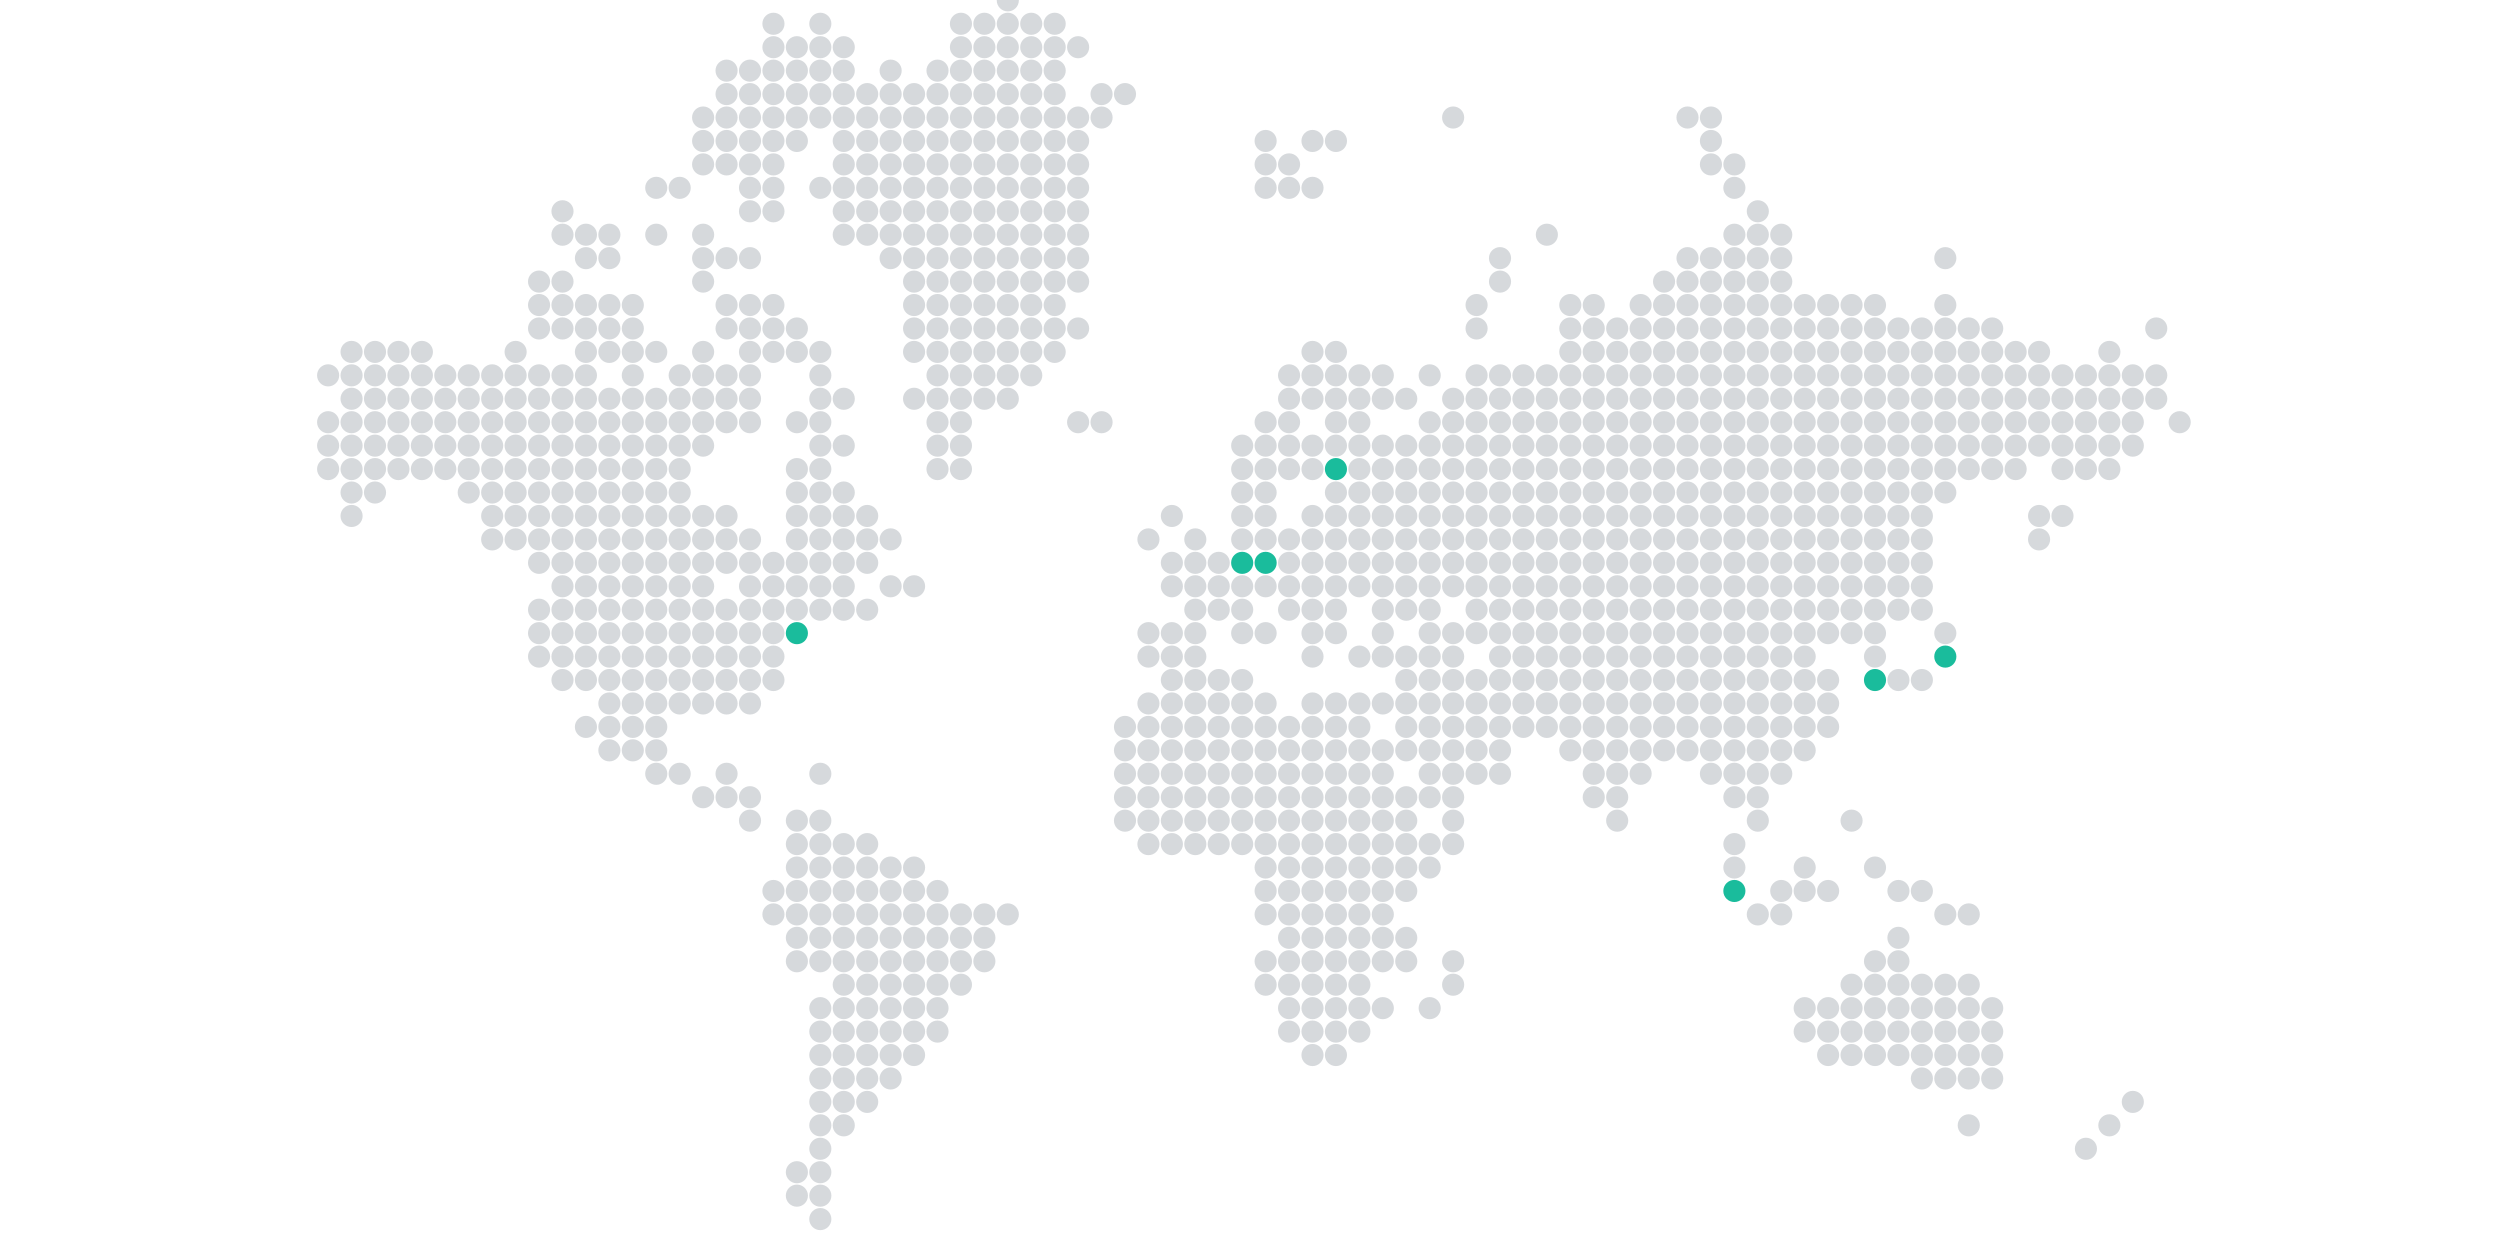 <?xml version="1.0" encoding="UTF-8" standalone="no"?><!DOCTYPE svg PUBLIC "-//W3C//DTD SVG 1.1//EN" "http://www.w3.org/Graphics/SVG/1.1/DTD/svg11.dtd"><svg width="100%" height="100%" viewBox="0 0 1920 948" version="1.1" xmlns="http://www.w3.org/2000/svg" xmlns:xlink="http://www.w3.org/1999/xlink" xml:space="preserve" xmlns:serif="http://www.serif.com/" style="fill-rule:evenodd;clip-rule:evenodd;stroke-linejoin:round;stroke-miterlimit:2;"><g><g><g><g><circle cx="773.993" cy="0.26" r="8.5" style="fill:#d6d9dc;"/></g><g><circle cx="594.002" cy="18.261" r="8.5" style="fill:#d6d9dc;"/></g><g><circle cx="630.003" cy="18.261" r="8.5" style="fill:#d6d9dc;"/></g><g><circle cx="738.007" cy="18.261" r="8.5" style="fill:#d6d9dc;"/></g><g><circle cx="755.993" cy="18.261" r="8.5" style="fill:#d6d9dc;"/></g><g><circle cx="773.993" cy="18.261" r="8.5" style="fill:#d6d9dc;"/></g><g><circle cx="791.994" cy="18.261" r="8.5" style="fill:#d6d9dc;"/></g><g><circle cx="809.995" cy="18.261" r="8.5" style="fill:#d6d9dc;"/></g><g><circle cx="594.002" cy="36.261" r="8.5" style="fill:#d6d9dc;"/></g><g><circle cx="612.002" cy="36.261" r="8.5" style="fill:#d6d9dc;"/></g><g><circle cx="630.003" cy="36.261" r="8.5" style="fill:#d6d9dc;"/></g><g><circle cx="648.004" cy="36.261" r="8.5" style="fill:#d6d9dc;"/></g><g><circle cx="738.007" cy="36.261" r="8.5" style="fill:#d6d9dc;"/></g><g><circle cx="755.993" cy="36.261" r="8.5" style="fill:#d6d9dc;"/></g><g><circle cx="773.993" cy="36.261" r="8.5" style="fill:#d6d9dc;"/></g><g><circle cx="791.994" cy="36.261" r="8.5" style="fill:#d6d9dc;"/></g><g><circle cx="809.995" cy="36.261" r="8.5" style="fill:#d6d9dc;"/></g><g><circle cx="827.995" cy="36.261" r="8.5" style="fill:#d6d9dc;"/></g><g><circle cx="558" cy="54.262" r="8.5" style="fill:#d6d9dc;"/></g><g><circle cx="576.001" cy="54.262" r="8.5" style="fill:#d6d9dc;"/></g><g><circle cx="594.002" cy="54.262" r="8.5" style="fill:#d6d9dc;"/></g><g><circle cx="612.002" cy="54.262" r="8.5" style="fill:#d6d9dc;"/></g><g><circle cx="630.003" cy="54.262" r="8.5" style="fill:#d6d9dc;"/></g><g><circle cx="648.004" cy="54.262" r="8.5" style="fill:#d6d9dc;"/></g><g><circle cx="684.005" cy="54.262" r="8.5" style="fill:#d6d9dc;"/></g><g><circle cx="720.006" cy="54.262" r="8.5" style="fill:#d6d9dc;"/></g><g><circle cx="738.007" cy="54.262" r="8.5" style="fill:#d6d9dc;"/></g><g><circle cx="755.993" cy="54.262" r="8.5" style="fill:#d6d9dc;"/></g><g><circle cx="773.993" cy="54.262" r="8.5" style="fill:#d6d9dc;"/></g><g><circle cx="791.994" cy="54.262" r="8.5" style="fill:#d6d9dc;"/></g><g><circle cx="809.995" cy="54.262" r="8.5" style="fill:#d6d9dc;"/></g><g><circle cx="558" cy="72.263" r="8.5" style="fill:#d6d9dc;"/></g><g><circle cx="576.001" cy="72.263" r="8.5" style="fill:#d6d9dc;"/></g><g><circle cx="594.002" cy="72.263" r="8.5" style="fill:#d6d9dc;"/></g><g><circle cx="612.002" cy="72.263" r="8.5" style="fill:#d6d9dc;"/></g><g><circle cx="630.003" cy="72.263" r="8.5" style="fill:#d6d9dc;"/></g><g><circle cx="648.004" cy="72.263" r="8.5" style="fill:#d6d9dc;"/></g><g><circle cx="666.004" cy="72.263" r="8.5" style="fill:#d6d9dc;"/></g><g><circle cx="684.005" cy="72.263" r="8.5" style="fill:#d6d9dc;"/></g><g><circle cx="702.005" cy="72.263" r="8.5" style="fill:#d6d9dc;"/></g><g><circle cx="720.006" cy="72.263" r="8.5" style="fill:#d6d9dc;"/></g><g><circle cx="738.007" cy="72.263" r="8.5" style="fill:#d6d9dc;"/></g><g><circle cx="755.993" cy="72.263" r="8.5" style="fill:#d6d9dc;"/></g><g><circle cx="773.993" cy="72.263" r="8.5" style="fill:#d6d9dc;"/></g><g><circle cx="791.994" cy="72.263" r="8.5" style="fill:#d6d9dc;"/></g><g><circle cx="809.995" cy="72.263" r="8.5" style="fill:#d6d9dc;"/></g><g><circle cx="845.996" cy="72.263" r="8.5" style="fill:#d6d9dc;"/></g><g><circle cx="863.997" cy="72.263" r="8.5" style="fill:#d6d9dc;"/></g><g><circle cx="540" cy="90.263" r="8.5" style="fill:#d6d9dc;"/></g><g><circle cx="558" cy="90.263" r="8.5" style="fill:#d6d9dc;"/></g><g><circle cx="576.001" cy="90.263" r="8.5" style="fill:#d6d9dc;"/></g><g><circle cx="594.002" cy="90.263" r="8.5" style="fill:#d6d9dc;"/></g><g><circle cx="612.002" cy="90.263" r="8.5" style="fill:#d6d9dc;"/></g><g><circle cx="630.003" cy="90.263" r="8.5" style="fill:#d6d9dc;"/></g><g><circle cx="648.004" cy="90.263" r="8.5" style="fill:#d6d9dc;"/></g><g><circle cx="666.004" cy="90.263" r="8.5" style="fill:#d6d9dc;"/></g><g><circle cx="684.005" cy="90.263" r="8.5" style="fill:#d6d9dc;"/></g><g><circle cx="702.005" cy="90.263" r="8.5" style="fill:#d6d9dc;"/></g><g><circle cx="720.006" cy="90.263" r="8.5" style="fill:#d6d9dc;"/></g><g><circle cx="738.007" cy="90.263" r="8.5" style="fill:#d6d9dc;"/></g><g><circle cx="755.993" cy="90.263" r="8.5" style="fill:#d6d9dc;"/></g><g><circle cx="773.993" cy="90.263" r="8.5" style="fill:#d6d9dc;"/></g><g><circle cx="791.994" cy="90.263" r="8.5" style="fill:#d6d9dc;"/></g><g><circle cx="809.995" cy="90.263" r="8.5" style="fill:#d6d9dc;"/></g><g><circle cx="827.995" cy="90.263" r="8.5" style="fill:#d6d9dc;"/></g><g><circle cx="845.996" cy="90.263" r="8.5" style="fill:#d6d9dc;"/></g><g><circle cx="558" cy="108.264" r="8.5" style="fill:#d6d9dc;"/></g><g><circle cx="576.001" cy="108.264" r="8.5" style="fill:#d6d9dc;"/></g><g><circle cx="594.002" cy="108.264" r="8.5" style="fill:#d6d9dc;"/></g><g><circle cx="612.002" cy="108.264" r="8.5" style="fill:#d6d9dc;"/></g><g><circle cx="648.004" cy="108.264" r="8.5" style="fill:#d6d9dc;"/></g><g><circle cx="666.004" cy="108.264" r="8.5" style="fill:#d6d9dc;"/></g><g><circle cx="684.005" cy="108.264" r="8.5" style="fill:#d6d9dc;"/></g><g><circle cx="702.005" cy="108.264" r="8.5" style="fill:#d6d9dc;"/></g><g><circle cx="720.006" cy="108.264" r="8.5" style="fill:#d6d9dc;"/></g><g><circle cx="738.007" cy="108.264" r="8.5" style="fill:#d6d9dc;"/></g><g><circle cx="755.993" cy="108.264" r="8.5" style="fill:#d6d9dc;"/></g><g><circle cx="773.993" cy="108.264" r="8.5" style="fill:#d6d9dc;"/></g><g><circle cx="791.994" cy="108.264" r="8.5" style="fill:#d6d9dc;"/></g><g><circle cx="809.995" cy="108.264" r="8.5" style="fill:#d6d9dc;"/></g><g><circle cx="827.995" cy="108.264" r="8.5" style="fill:#d6d9dc;"/></g><g><circle cx="972" cy="108.264" r="8.5" style="fill:#d6d9dc;"/></g><g><circle cx="1008" cy="108.264" r="8.5" style="fill:#d6d9dc;"/></g><g><circle cx="1026" cy="108.264" r="8.5" style="fill:#d6d9dc;"/></g><g><circle cx="558" cy="126.264" r="8.5" style="fill:#d6d9dc;"/></g><g><circle cx="576.001" cy="126.264" r="8.5" style="fill:#d6d9dc;"/></g><g><circle cx="594.002" cy="126.264" r="8.5" style="fill:#d6d9dc;"/></g><g><circle cx="648.004" cy="126.264" r="8.5" style="fill:#d6d9dc;"/></g><g><circle cx="666.004" cy="126.264" r="8.5" style="fill:#d6d9dc;"/></g><g><circle cx="684.005" cy="126.264" r="8.5" style="fill:#d6d9dc;"/></g><g><circle cx="702.005" cy="126.264" r="8.5" style="fill:#d6d9dc;"/></g><g><circle cx="720.006" cy="126.264" r="8.5" style="fill:#d6d9dc;"/></g><g><circle cx="738.007" cy="126.264" r="8.5" style="fill:#d6d9dc;"/></g><g><circle cx="755.993" cy="126.264" r="8.5" style="fill:#d6d9dc;"/></g><g><circle cx="773.993" cy="126.264" r="8.5" style="fill:#d6d9dc;"/></g><g><circle cx="791.994" cy="126.264" r="8.5" style="fill:#d6d9dc;"/></g><g><circle cx="809.995" cy="126.264" r="8.5" style="fill:#d6d9dc;"/></g><g><circle cx="827.995" cy="126.264" r="8.5" style="fill:#d6d9dc;"/></g><g><circle cx="972" cy="126.264" r="8.5" style="fill:#d6d9dc;"/></g><g><circle cx="990.001" cy="126.264" r="8.5" style="fill:#d6d9dc;"/></g><g><circle cx="521.999" cy="144.265" r="8.5" style="fill:#d6d9dc;"/></g><g><circle cx="576.001" cy="144.265" r="8.5" style="fill:#d6d9dc;"/></g><g><circle cx="594.002" cy="144.265" r="8.5" style="fill:#d6d9dc;"/></g><g><circle cx="630.003" cy="144.265" r="8.5" style="fill:#d6d9dc;"/></g><g><circle cx="648.004" cy="144.265" r="8.5" style="fill:#d6d9dc;"/></g><g><circle cx="666.004" cy="144.265" r="8.5" style="fill:#d6d9dc;"/></g><g><circle cx="684.005" cy="144.265" r="8.5" style="fill:#d6d9dc;"/></g><g><circle cx="702.005" cy="144.265" r="8.5" style="fill:#d6d9dc;"/></g><g><circle cx="720.006" cy="144.265" r="8.5" style="fill:#d6d9dc;"/></g><g><circle cx="738.007" cy="144.265" r="8.5" style="fill:#d6d9dc;"/></g><g><circle cx="755.993" cy="144.265" r="8.5" style="fill:#d6d9dc;"/></g><g><circle cx="773.993" cy="144.265" r="8.5" style="fill:#d6d9dc;"/></g><g><circle cx="791.994" cy="144.265" r="8.5" style="fill:#d6d9dc;"/></g><g><circle cx="809.995" cy="144.265" r="8.5" style="fill:#d6d9dc;"/></g><g><circle cx="827.995" cy="144.265" r="8.5" style="fill:#d6d9dc;"/></g><g><circle cx="972" cy="144.265" r="8.5" style="fill:#d6d9dc;"/></g><g><circle cx="990.001" cy="144.265" r="8.5" style="fill:#d6d9dc;"/></g><g><circle cx="1008" cy="144.265" r="8.5" style="fill:#d6d9dc;"/></g><g><circle cx="576.001" cy="162.266" r="8.5" style="fill:#d6d9dc;"/></g><g><circle cx="594.002" cy="162.266" r="8.5" style="fill:#d6d9dc;"/></g><g><circle cx="648.004" cy="162.266" r="8.5" style="fill:#d6d9dc;"/></g><g><circle cx="666.004" cy="162.266" r="8.5" style="fill:#d6d9dc;"/></g><g><circle cx="684.005" cy="162.266" r="8.5" style="fill:#d6d9dc;"/></g><g><circle cx="702.005" cy="162.266" r="8.5" style="fill:#d6d9dc;"/></g><g><circle cx="720.006" cy="162.266" r="8.5" style="fill:#d6d9dc;"/></g><g><circle cx="738.007" cy="162.266" r="8.5" style="fill:#d6d9dc;"/></g><g><circle cx="755.993" cy="162.266" r="8.5" style="fill:#d6d9dc;"/></g><g><circle cx="773.993" cy="162.266" r="8.5" style="fill:#d6d9dc;"/></g><g><circle cx="791.994" cy="162.266" r="8.5" style="fill:#d6d9dc;"/></g><g><circle cx="809.995" cy="162.266" r="8.5" style="fill:#d6d9dc;"/></g><g><circle cx="827.995" cy="162.266" r="8.5" style="fill:#d6d9dc;"/></g><g><circle cx="449.997" cy="180.266" r="8.5" style="fill:#d6d9dc;"/></g><g><circle cx="467.997" cy="180.266" r="8.5" style="fill:#d6d9dc;"/></g><g><circle cx="503.998" cy="180.266" r="8.5" style="fill:#d6d9dc;"/></g><g><circle cx="540" cy="180.266" r="8.5" style="fill:#d6d9dc;"/></g><g><circle cx="648.004" cy="180.266" r="8.5" style="fill:#d6d9dc;"/></g><g><circle cx="666.004" cy="180.266" r="8.5" style="fill:#d6d9dc;"/></g><g><circle cx="684.005" cy="180.266" r="8.5" style="fill:#d6d9dc;"/></g><g><circle cx="702.005" cy="180.266" r="8.5" style="fill:#d6d9dc;"/></g><g><circle cx="720.006" cy="180.266" r="8.5" style="fill:#d6d9dc;"/></g><g><circle cx="738.007" cy="180.266" r="8.5" style="fill:#d6d9dc;"/></g><g><circle cx="755.993" cy="180.266" r="8.5" style="fill:#d6d9dc;"/></g><g><circle cx="773.993" cy="180.266" r="8.5" style="fill:#d6d9dc;"/></g><g><circle cx="791.994" cy="180.266" r="8.5" style="fill:#d6d9dc;"/></g><g><circle cx="809.995" cy="180.266" r="8.5" style="fill:#d6d9dc;"/></g><g><circle cx="827.995" cy="180.266" r="8.5" style="fill:#d6d9dc;"/></g><g><circle cx="467.997" cy="198.267" r="8.5" style="fill:#d6d9dc;"/></g><g><circle cx="540" cy="198.267" r="8.5" style="fill:#d6d9dc;"/></g><g><circle cx="558" cy="198.267" r="8.5" style="fill:#d6d9dc;"/></g><g><circle cx="576.001" cy="198.267" r="8.5" style="fill:#d6d9dc;"/></g><g><circle cx="684.005" cy="198.267" r="8.5" style="fill:#d6d9dc;"/></g><g><circle cx="702.005" cy="198.267" r="8.5" style="fill:#d6d9dc;"/></g><g><circle cx="720.006" cy="198.267" r="8.5" style="fill:#d6d9dc;"/></g><g><circle cx="738.007" cy="198.267" r="8.5" style="fill:#d6d9dc;"/></g><g><circle cx="755.993" cy="198.267" r="8.5" style="fill:#d6d9dc;"/></g><g><circle cx="773.993" cy="198.267" r="8.5" style="fill:#d6d9dc;"/></g><g><circle cx="791.994" cy="198.267" r="8.5" style="fill:#d6d9dc;"/></g><g><circle cx="809.995" cy="198.267" r="8.5" style="fill:#d6d9dc;"/></g><g><circle cx="827.995" cy="198.267" r="8.5" style="fill:#d6d9dc;"/></g><g><circle cx="431.996" cy="216.268" r="8.5" style="fill:#d6d9dc;"/></g><g><circle cx="540" cy="216.268" r="8.5" style="fill:#d6d9dc;"/></g><g><circle cx="702.005" cy="216.268" r="8.5" style="fill:#d6d9dc;"/></g><g><circle cx="720.006" cy="216.268" r="8.5" style="fill:#d6d9dc;"/></g><g><circle cx="738.007" cy="216.268" r="8.5" style="fill:#d6d9dc;"/></g><g><circle cx="755.993" cy="216.268" r="8.5" style="fill:#d6d9dc;"/></g><g><circle cx="773.993" cy="216.268" r="8.5" style="fill:#d6d9dc;"/></g><g><circle cx="791.994" cy="216.268" r="8.5" style="fill:#d6d9dc;"/></g><g><circle cx="809.995" cy="216.268" r="8.5" style="fill:#d6d9dc;"/></g><g><circle cx="827.995" cy="216.268" r="8.5" style="fill:#d6d9dc;"/></g><g><circle cx="431.996" cy="234.268" r="8.5" style="fill:#d6d9dc;"/></g><g><circle cx="449.997" cy="234.268" r="8.5" style="fill:#d6d9dc;"/></g><g><circle cx="467.997" cy="234.268" r="8.5" style="fill:#d6d9dc;"/></g><g><circle cx="485.998" cy="234.268" r="8.5" style="fill:#d6d9dc;"/></g><g><circle cx="558" cy="234.268" r="8.5" style="fill:#d6d9dc;"/></g><g><circle cx="576.001" cy="234.268" r="8.5" style="fill:#d6d9dc;"/></g><g><circle cx="594.002" cy="234.268" r="8.5" style="fill:#d6d9dc;"/></g><g><circle cx="702.005" cy="234.268" r="8.5" style="fill:#d6d9dc;"/></g><g><circle cx="720.006" cy="234.268" r="8.5" style="fill:#d6d9dc;"/></g><g><circle cx="738.007" cy="234.268" r="8.5" style="fill:#d6d9dc;"/></g><g><circle cx="755.993" cy="234.268" r="8.5" style="fill:#d6d9dc;"/></g><g><circle cx="773.993" cy="234.268" r="8.5" style="fill:#d6d9dc;"/></g><g><circle cx="791.994" cy="234.268" r="8.5" style="fill:#d6d9dc;"/></g><g><circle cx="809.995" cy="234.268" r="8.5" style="fill:#d6d9dc;"/></g><g><circle cx="431.996" cy="252.269" r="8.5" style="fill:#d6d9dc;"/></g><g><circle cx="449.997" cy="252.269" r="8.5" style="fill:#d6d9dc;"/></g><g><circle cx="467.997" cy="252.269" r="8.5" style="fill:#d6d9dc;"/></g><g><circle cx="485.998" cy="252.269" r="8.5" style="fill:#d6d9dc;"/></g><g><circle cx="558" cy="252.269" r="8.5" style="fill:#d6d9dc;"/></g><g><circle cx="576.001" cy="252.269" r="8.5" style="fill:#d6d9dc;"/></g><g><circle cx="594.002" cy="252.269" r="8.5" style="fill:#d6d9dc;"/></g><g><circle cx="612.002" cy="252.269" r="8.5" style="fill:#d6d9dc;"/></g><g><circle cx="702.005" cy="252.269" r="8.5" style="fill:#d6d9dc;"/></g><g><circle cx="720.006" cy="252.269" r="8.5" style="fill:#d6d9dc;"/></g><g><circle cx="738.007" cy="252.269" r="8.5" style="fill:#d6d9dc;"/></g><g><circle cx="755.993" cy="252.269" r="8.5" style="fill:#d6d9dc;"/></g><g><circle cx="773.993" cy="252.269" r="8.5" style="fill:#d6d9dc;"/></g><g><circle cx="791.994" cy="252.269" r="8.5" style="fill:#d6d9dc;"/></g><g><circle cx="809.995" cy="252.269" r="8.5" style="fill:#d6d9dc;"/></g><g><circle cx="827.995" cy="252.269" r="8.5" style="fill:#d6d9dc;"/></g><g><circle cx="288.005" cy="270.27" r="8.5" style="fill:#d6d9dc;"/></g><g><circle cx="306.006" cy="270.27" r="8.5" style="fill:#d6d9dc;"/></g><g><circle cx="324.007" cy="270.27" r="8.5" style="fill:#d6d9dc;"/></g><g><circle cx="395.995" cy="270.27" r="8.5" style="fill:#d6d9dc;"/></g><g><circle cx="449.997" cy="270.27" r="8.5" style="fill:#d6d9dc;"/></g><g><circle cx="467.997" cy="270.27" r="8.5" style="fill:#d6d9dc;"/></g><g><circle cx="485.998" cy="270.27" r="8.5" style="fill:#d6d9dc;"/></g><g><circle cx="503.998" cy="270.27" r="8.5" style="fill:#d6d9dc;"/></g><g><circle cx="540" cy="270.27" r="8.5" style="fill:#d6d9dc;"/></g><g><circle cx="576.001" cy="270.27" r="8.5" style="fill:#d6d9dc;"/></g><g><circle cx="594.002" cy="270.27" r="8.5" style="fill:#d6d9dc;"/></g><g><circle cx="612.002" cy="270.27" r="8.5" style="fill:#d6d9dc;"/></g><g><circle cx="630.003" cy="270.27" r="8.5" style="fill:#d6d9dc;"/></g><g><circle cx="702.005" cy="270.27" r="8.5" style="fill:#d6d9dc;"/></g><g><circle cx="720.006" cy="270.27" r="8.5" style="fill:#d6d9dc;"/></g><g><circle cx="738.007" cy="270.27" r="8.5" style="fill:#d6d9dc;"/></g><g><circle cx="755.993" cy="270.27" r="8.5" style="fill:#d6d9dc;"/></g><g><circle cx="773.993" cy="270.27" r="8.5" style="fill:#d6d9dc;"/></g><g><circle cx="791.994" cy="270.27" r="8.5" style="fill:#d6d9dc;"/></g><g><circle cx="809.995" cy="270.27" r="8.5" style="fill:#d6d9dc;"/></g><g><circle cx="1008" cy="270.27" r="8.5" style="fill:#d6d9dc;"/></g><g><circle cx="1026" cy="270.27" r="8.5" style="fill:#d6d9dc;"/></g><g><circle cx="270.005" cy="288.27" r="8.5" style="fill:#d6d9dc;"/></g><g><circle cx="288.005" cy="288.27" r="8.5" style="fill:#d6d9dc;"/></g><g><circle cx="306.006" cy="288.27" r="8.5" style="fill:#d6d9dc;"/></g><g><circle cx="324.007" cy="288.27" r="8.5" style="fill:#d6d9dc;"/></g><g><circle cx="341.993" cy="288.27" r="8.5" style="fill:#d6d9dc;"/></g><g><circle cx="359.993" cy="288.27" r="8.5" style="fill:#d6d9dc;"/></g><g><circle cx="377.994" cy="288.27" r="8.5" style="fill:#d6d9dc;"/></g><g><circle cx="395.995" cy="288.27" r="8.5" style="fill:#d6d9dc;"/></g><g><circle cx="413.995" cy="288.27" r="8.5" style="fill:#d6d9dc;"/></g><g><circle cx="431.996" cy="288.27" r="8.5" style="fill:#d6d9dc;"/></g><g><circle cx="449.997" cy="288.27" r="8.5" style="fill:#d6d9dc;"/></g><g><circle cx="485.998" cy="288.27" r="8.5" style="fill:#d6d9dc;"/></g><g><circle cx="521.999" cy="288.27" r="8.5" style="fill:#d6d9dc;"/></g><g><circle cx="540" cy="288.27" r="8.5" style="fill:#d6d9dc;"/></g><g><circle cx="558" cy="288.27" r="8.5" style="fill:#d6d9dc;"/></g><g><circle cx="576.001" cy="288.27" r="8.5" style="fill:#d6d9dc;"/></g><g><circle cx="630.003" cy="288.27" r="8.5" style="fill:#d6d9dc;"/></g><g><circle cx="720.006" cy="288.27" r="8.5" style="fill:#d6d9dc;"/></g><g><circle cx="738.007" cy="288.27" r="8.5" style="fill:#d6d9dc;"/></g><g><circle cx="755.993" cy="288.27" r="8.5" style="fill:#d6d9dc;"/></g><g><circle cx="773.993" cy="288.27" r="8.5" style="fill:#d6d9dc;"/></g><g><circle cx="791.994" cy="288.27" r="8.5" style="fill:#d6d9dc;"/></g><g><circle cx="990.001" cy="288.27" r="8.5" style="fill:#d6d9dc;"/></g><g><circle cx="1008" cy="288.27" r="8.5" style="fill:#d6d9dc;"/></g><g><circle cx="1026" cy="288.27" r="8.5" style="fill:#d6d9dc;"/></g><g><circle cx="288.005" cy="306.256" r="8.5" style="fill:#d6d9dc;"/></g><g><circle cx="306.006" cy="306.256" r="8.5" style="fill:#d6d9dc;"/></g><g><circle cx="324.007" cy="306.256" r="8.5" style="fill:#d6d9dc;"/></g><g><circle cx="341.993" cy="306.256" r="8.5" style="fill:#d6d9dc;"/></g><g><circle cx="359.993" cy="306.256" r="8.5" style="fill:#d6d9dc;"/></g><g><circle cx="377.994" cy="306.256" r="8.5" style="fill:#d6d9dc;"/></g><g><circle cx="395.995" cy="306.256" r="8.5" style="fill:#d6d9dc;"/></g><g><circle cx="413.995" cy="306.256" r="8.5" style="fill:#d6d9dc;"/></g><g><circle cx="431.996" cy="306.256" r="8.5" style="fill:#d6d9dc;"/></g><g><circle cx="449.997" cy="306.256" r="8.5" style="fill:#d6d9dc;"/></g><g><circle cx="467.997" cy="306.256" r="8.5" style="fill:#d6d9dc;"/></g><g><circle cx="485.998" cy="306.256" r="8.5" style="fill:#d6d9dc;"/></g><g><circle cx="503.998" cy="306.256" r="8.5" style="fill:#d6d9dc;"/></g><g><circle cx="521.999" cy="306.256" r="8.5" style="fill:#d6d9dc;"/></g><g><circle cx="540" cy="306.256" r="8.5" style="fill:#d6d9dc;"/></g><g><circle cx="558" cy="306.256" r="8.5" style="fill:#d6d9dc;"/></g><g><circle cx="576.001" cy="306.256" r="8.5" style="fill:#d6d9dc;"/></g><g><circle cx="630.003" cy="306.256" r="8.5" style="fill:#d6d9dc;"/></g><g><circle cx="648.004" cy="306.256" r="8.5" style="fill:#d6d9dc;"/></g><g><circle cx="702.005" cy="306.256" r="8.5" style="fill:#d6d9dc;"/></g><g><circle cx="720.006" cy="306.256" r="8.5" style="fill:#d6d9dc;"/></g><g><circle cx="738.007" cy="306.256" r="8.5" style="fill:#d6d9dc;"/></g><g><circle cx="755.993" cy="306.256" r="8.5" style="fill:#d6d9dc;"/></g><g><circle cx="773.993" cy="306.256" r="8.5" style="fill:#d6d9dc;"/></g><g><circle cx="990.001" cy="306.256" r="8.5" style="fill:#d6d9dc;"/></g><g><circle cx="1008" cy="306.256" r="8.5" style="fill:#d6d9dc;"/></g><g><circle cx="1026" cy="306.256" r="8.5" style="fill:#d6d9dc;"/></g><g><circle cx="270.005" cy="324.257" r="8.5" style="fill:#d6d9dc;"/></g><g><circle cx="288.005" cy="324.257" r="8.5" style="fill:#d6d9dc;"/></g><g><circle cx="306.006" cy="324.257" r="8.5" style="fill:#d6d9dc;"/></g><g><circle cx="324.007" cy="324.257" r="8.5" style="fill:#d6d9dc;"/></g><g><circle cx="341.993" cy="324.257" r="8.5" style="fill:#d6d9dc;"/></g><g><circle cx="359.993" cy="324.257" r="8.5" style="fill:#d6d9dc;"/></g><g><circle cx="377.994" cy="324.257" r="8.5" style="fill:#d6d9dc;"/></g><g><circle cx="395.995" cy="324.257" r="8.5" style="fill:#d6d9dc;"/></g><g><circle cx="413.995" cy="324.257" r="8.5" style="fill:#d6d9dc;"/></g><g><circle cx="431.996" cy="324.257" r="8.5" style="fill:#d6d9dc;"/></g><g><circle cx="449.997" cy="324.257" r="8.5" style="fill:#d6d9dc;"/></g><g><circle cx="467.997" cy="324.257" r="8.5" style="fill:#d6d9dc;"/></g><g><circle cx="485.998" cy="324.257" r="8.5" style="fill:#d6d9dc;"/></g><g><circle cx="503.998" cy="324.257" r="8.5" style="fill:#d6d9dc;"/></g><g><circle cx="521.999" cy="324.257" r="8.5" style="fill:#d6d9dc;"/></g><g><circle cx="540" cy="324.257" r="8.5" style="fill:#d6d9dc;"/></g><g><circle cx="558" cy="324.257" r="8.5" style="fill:#d6d9dc;"/></g><g><circle cx="576.001" cy="324.257" r="8.5" style="fill:#d6d9dc;"/></g><g><circle cx="612.002" cy="324.257" r="8.5" style="fill:#d6d9dc;"/></g><g><circle cx="630.003" cy="324.257" r="8.5" style="fill:#d6d9dc;"/></g><g><circle cx="720.006" cy="324.257" r="8.5" style="fill:#d6d9dc;"/></g><g><circle cx="738.007" cy="324.257" r="8.5" style="fill:#d6d9dc;"/></g><g><circle cx="827.995" cy="324.257" r="8.5" style="fill:#d6d9dc;"/></g><g><circle cx="845.996" cy="324.257" r="8.5" style="fill:#d6d9dc;"/></g><g><circle cx="972" cy="324.257" r="8.5" style="fill:#d6d9dc;"/></g><g><circle cx="990.001" cy="324.257" r="8.5" style="fill:#d6d9dc;"/></g><g><circle cx="1026" cy="324.257" r="8.5" style="fill:#d6d9dc;"/></g><g><circle cx="270.005" cy="342.257" r="8.5" style="fill:#d6d9dc;"/></g><g><circle cx="288.005" cy="342.257" r="8.5" style="fill:#d6d9dc;"/></g><g><circle cx="306.006" cy="342.257" r="8.5" style="fill:#d6d9dc;"/></g><g><circle cx="324.007" cy="342.257" r="8.5" style="fill:#d6d9dc;"/></g><g><circle cx="341.993" cy="342.257" r="8.5" style="fill:#d6d9dc;"/></g><g><circle cx="359.993" cy="342.257" r="8.5" style="fill:#d6d9dc;"/></g><g><circle cx="377.994" cy="342.257" r="8.5" style="fill:#d6d9dc;"/></g><g><circle cx="395.995" cy="342.257" r="8.5" style="fill:#d6d9dc;"/></g><g><circle cx="413.995" cy="342.257" r="8.5" style="fill:#d6d9dc;"/></g><g><circle cx="431.996" cy="342.257" r="8.5" style="fill:#d6d9dc;"/></g><g><circle cx="449.997" cy="342.257" r="8.5" style="fill:#d6d9dc;"/></g><g><circle cx="467.997" cy="342.257" r="8.5" style="fill:#d6d9dc;"/></g><g><circle cx="485.998" cy="342.257" r="8.5" style="fill:#d6d9dc;"/></g><g><circle cx="503.998" cy="342.257" r="8.5" style="fill:#d6d9dc;"/></g><g><circle cx="521.999" cy="342.257" r="8.5" style="fill:#d6d9dc;"/></g><g><circle cx="540" cy="342.257" r="8.5" style="fill:#d6d9dc;"/></g><g><circle cx="630.003" cy="342.257" r="8.5" style="fill:#d6d9dc;"/></g><g><circle cx="648.004" cy="342.257" r="8.5" style="fill:#d6d9dc;"/></g><g><circle cx="720.006" cy="342.257" r="8.5" style="fill:#d6d9dc;"/></g><g><circle cx="738.007" cy="342.257" r="8.5" style="fill:#d6d9dc;"/></g><g><circle cx="954" cy="342.257" r="8.5" style="fill:#d6d9dc;"/></g><g><circle cx="972" cy="342.257" r="8.5" style="fill:#d6d9dc;"/></g><g><circle cx="990.001" cy="342.257" r="8.5" style="fill:#d6d9dc;"/></g><g><circle cx="1008" cy="342.257" r="8.5" style="fill:#d6d9dc;"/></g><g><circle cx="1026" cy="342.257" r="8.5" style="fill:#d6d9dc;"/></g><g><circle cx="1044" cy="342.257" r="8.5" style="fill:#d6d9dc;"/></g><g><circle cx="270.005" cy="360.258" r="8.5" style="fill:#d6d9dc;"/></g><g><circle cx="288.005" cy="360.258" r="8.5" style="fill:#d6d9dc;"/></g><g><circle cx="306.006" cy="360.258" r="8.5" style="fill:#d6d9dc;"/></g><g><circle cx="324.007" cy="360.258" r="8.5" style="fill:#d6d9dc;"/></g><g><circle cx="341.993" cy="360.258" r="8.5" style="fill:#d6d9dc;"/></g><g><circle cx="359.993" cy="360.258" r="8.5" style="fill:#d6d9dc;"/></g><g><circle cx="377.994" cy="360.258" r="8.5" style="fill:#d6d9dc;"/></g><g><circle cx="395.995" cy="360.258" r="8.5" style="fill:#d6d9dc;"/></g><g><circle cx="413.995" cy="360.258" r="8.5" style="fill:#d6d9dc;"/></g><g><circle cx="431.996" cy="360.258" r="8.5" style="fill:#d6d9dc;"/></g><g><circle cx="449.997" cy="360.258" r="8.5" style="fill:#d6d9dc;"/></g><g><circle cx="467.997" cy="360.258" r="8.5" style="fill:#d6d9dc;"/></g><g><circle cx="485.998" cy="360.258" r="8.5" style="fill:#d6d9dc;"/></g><g><circle cx="503.998" cy="360.258" r="8.5" style="fill:#d6d9dc;"/></g><g><circle cx="521.999" cy="360.258" r="8.5" style="fill:#d6d9dc;"/></g><g><circle cx="612.002" cy="360.258" r="8.5" style="fill:#d6d9dc;"/></g><g><circle cx="630.003" cy="360.258" r="8.5" style="fill:#d6d9dc;"/></g><g><circle cx="720.006" cy="360.258" r="8.5" style="fill:#d6d9dc;"/></g><g><circle cx="738.007" cy="360.258" r="8.5" style="fill:#d6d9dc;"/></g><g><circle cx="954" cy="360.258" r="8.5" style="fill:#d6d9dc;"/></g><g><circle cx="972" cy="360.258" r="8.5" style="fill:#d6d9dc;"/></g><g><circle cx="990.001" cy="360.258" r="8.5" style="fill:#d6d9dc;"/></g><g><circle cx="1008" cy="360.258" r="8.5" style="fill:#d6d9dc;"/></g><g><circle cx="1026" cy="360.258" r="8.5" style="fill:#1abc9c;"/></g><g><circle cx="288.005" cy="378.259" r="8.5" style="fill:#d6d9dc;"/></g><g><circle cx="359.993" cy="378.259" r="8.5" style="fill:#d6d9dc;"/></g><g><circle cx="377.994" cy="378.259" r="8.5" style="fill:#d6d9dc;"/></g><g><circle cx="395.995" cy="378.259" r="8.5" style="fill:#d6d9dc;"/></g><g><circle cx="413.995" cy="378.259" r="8.5" style="fill:#d6d9dc;"/></g><g><circle cx="431.996" cy="378.259" r="8.5" style="fill:#d6d9dc;"/></g><g><circle cx="449.997" cy="378.259" r="8.5" style="fill:#d6d9dc;"/></g><g><circle cx="467.997" cy="378.259" r="8.5" style="fill:#d6d9dc;"/></g><g><circle cx="485.998" cy="378.259" r="8.5" style="fill:#d6d9dc;"/></g><g><circle cx="503.998" cy="378.259" r="8.5" style="fill:#d6d9dc;"/></g><g><circle cx="521.999" cy="378.259" r="8.5" style="fill:#d6d9dc;"/></g><g><circle cx="612.002" cy="378.259" r="8.5" style="fill:#d6d9dc;"/></g><g><circle cx="630.003" cy="378.259" r="8.5" style="fill:#d6d9dc;"/></g><g><circle cx="648.004" cy="378.259" r="8.5" style="fill:#d6d9dc;"/></g><g><circle cx="954" cy="378.259" r="8.5" style="fill:#d6d9dc;"/></g><g><circle cx="972" cy="378.259" r="8.5" style="fill:#d6d9dc;"/></g><g><circle cx="1026" cy="378.259" r="8.5" style="fill:#d6d9dc;"/></g><g><circle cx="377.994" cy="396.259" r="8.5" style="fill:#d6d9dc;"/></g><g><circle cx="395.995" cy="396.259" r="8.5" style="fill:#d6d9dc;"/></g><g><circle cx="413.995" cy="396.259" r="8.5" style="fill:#d6d9dc;"/></g><g><circle cx="431.996" cy="396.259" r="8.5" style="fill:#d6d9dc;"/></g><g><circle cx="449.997" cy="396.259" r="8.5" style="fill:#d6d9dc;"/></g><g><circle cx="467.997" cy="396.259" r="8.5" style="fill:#d6d9dc;"/></g><g><circle cx="485.998" cy="396.259" r="8.5" style="fill:#d6d9dc;"/></g><g><circle cx="503.998" cy="396.259" r="8.5" style="fill:#d6d9dc;"/></g><g><circle cx="521.999" cy="396.259" r="8.5" style="fill:#d6d9dc;"/></g><g><circle cx="540" cy="396.259" r="8.5" style="fill:#d6d9dc;"/></g><g><circle cx="558" cy="396.259" r="8.5" style="fill:#d6d9dc;"/></g><g><circle cx="612.002" cy="396.259" r="8.5" style="fill:#d6d9dc;"/></g><g><circle cx="630.003" cy="396.259" r="8.5" style="fill:#d6d9dc;"/></g><g><circle cx="648.004" cy="396.259" r="8.5" style="fill:#d6d9dc;"/></g><g><circle cx="666.004" cy="396.259" r="8.5" style="fill:#d6d9dc;"/></g><g><circle cx="899.998" cy="396.259" r="8.5" style="fill:#d6d9dc;"/></g><g><circle cx="954" cy="396.259" r="8.5" style="fill:#d6d9dc;"/></g><g><circle cx="972" cy="396.259" r="8.5" style="fill:#d6d9dc;"/></g><g><circle cx="1008" cy="396.259" r="8.5" style="fill:#d6d9dc;"/></g><g><circle cx="1026" cy="396.259" r="8.5" style="fill:#d6d9dc;"/></g><g><circle cx="395.995" cy="414.26" r="8.5" style="fill:#d6d9dc;"/></g><g><circle cx="413.995" cy="414.26" r="8.5" style="fill:#d6d9dc;"/></g><g><circle cx="431.996" cy="414.26" r="8.5" style="fill:#d6d9dc;"/></g><g><circle cx="449.997" cy="414.26" r="8.5" style="fill:#d6d9dc;"/></g><g><circle cx="467.997" cy="414.26" r="8.5" style="fill:#d6d9dc;"/></g><g><circle cx="485.998" cy="414.26" r="8.5" style="fill:#d6d9dc;"/></g><g><circle cx="503.998" cy="414.26" r="8.5" style="fill:#d6d9dc;"/></g><g><circle cx="521.999" cy="414.26" r="8.5" style="fill:#d6d9dc;"/></g><g><circle cx="540" cy="414.26" r="8.5" style="fill:#d6d9dc;"/></g><g><circle cx="558" cy="414.26" r="8.5" style="fill:#d6d9dc;"/></g><g><circle cx="576.001" cy="414.26" r="8.5" style="fill:#d6d9dc;"/></g><g><circle cx="612.002" cy="414.26" r="8.5" style="fill:#d6d9dc;"/></g><g><circle cx="630.003" cy="414.26" r="8.5" style="fill:#d6d9dc;"/></g><g><circle cx="648.004" cy="414.26" r="8.5" style="fill:#d6d9dc;"/></g><g><circle cx="666.004" cy="414.26" r="8.5" style="fill:#d6d9dc;"/></g><g><circle cx="684.005" cy="414.26" r="8.5" style="fill:#d6d9dc;"/></g><g><circle cx="881.997" cy="414.26" r="8.5" style="fill:#d6d9dc;"/></g><g><circle cx="917.999" cy="414.26" r="8.5" style="fill:#d6d9dc;"/></g><g><circle cx="954" cy="414.26" r="8.5" style="fill:#d6d9dc;"/></g><g><circle cx="972" cy="414.26" r="8.5" style="fill:#d6d9dc;"/></g><g><circle cx="990.001" cy="414.26" r="8.5" style="fill:#d6d9dc;"/></g><g><circle cx="1008" cy="414.26" r="8.5" style="fill:#d6d9dc;"/></g><g><circle cx="1026" cy="414.26" r="8.5" style="fill:#d6d9dc;"/></g><g><circle cx="1044" cy="414.26" r="8.5" style="fill:#d6d9dc;"/></g><g><circle cx="431.996" cy="432.261" r="8.5" style="fill:#d6d9dc;"/></g><g><circle cx="449.997" cy="432.261" r="8.5" style="fill:#d6d9dc;"/></g><g><circle cx="467.997" cy="432.261" r="8.5" style="fill:#d6d9dc;"/></g><g><circle cx="485.998" cy="432.261" r="8.5" style="fill:#d6d9dc;"/></g><g><circle cx="503.998" cy="432.261" r="8.5" style="fill:#d6d9dc;"/></g><g><circle cx="521.999" cy="432.261" r="8.5" style="fill:#d6d9dc;"/></g><g><circle cx="540" cy="432.261" r="8.5" style="fill:#d6d9dc;"/></g><g><circle cx="558" cy="432.261" r="8.5" style="fill:#d6d9dc;"/></g><g><circle cx="576.001" cy="432.261" r="8.5" style="fill:#d6d9dc;"/></g><g><circle cx="594.002" cy="432.261" r="8.5" style="fill:#d6d9dc;"/></g><g><circle cx="612.002" cy="432.261" r="8.5" style="fill:#d6d9dc;"/></g><g><circle cx="630.003" cy="432.261" r="8.5" style="fill:#d6d9dc;"/></g><g><circle cx="648.004" cy="432.261" r="8.5" style="fill:#d6d9dc;"/></g><g><circle cx="666.004" cy="432.261" r="8.5" style="fill:#d6d9dc;"/></g><g><circle cx="899.998" cy="432.261" r="8.5" style="fill:#d6d9dc;"/></g><g><circle cx="917.999" cy="432.261" r="8.5" style="fill:#d6d9dc;"/></g><g><circle cx="935.999" cy="432.261" r="8.5" style="fill:#d6d9dc;"/></g><g><circle cx="954" cy="432.261" r="8.5" style="fill:#1abc9c;"/></g><g><circle cx="972" cy="432.261" r="8.5" style="fill:#1abc9c;"/></g><g><circle cx="990.001" cy="432.261" r="8.5" style="fill:#d6d9dc;"/></g><g><circle cx="1008" cy="432.261" r="8.5" style="fill:#d6d9dc;"/></g><g><circle cx="1026" cy="432.261" r="8.5" style="fill:#d6d9dc;"/></g><g><circle cx="1044" cy="432.261" r="8.5" style="fill:#d6d9dc;"/></g><g><circle cx="449.997" cy="450.261" r="8.5" style="fill:#d6d9dc;"/></g><g><circle cx="467.997" cy="450.261" r="8.5" style="fill:#d6d9dc;"/></g><g><circle cx="485.998" cy="450.261" r="8.5" style="fill:#d6d9dc;"/></g><g><circle cx="503.998" cy="450.261" r="8.5" style="fill:#d6d9dc;"/></g><g><circle cx="521.999" cy="450.261" r="8.5" style="fill:#d6d9dc;"/></g><g><circle cx="540" cy="450.261" r="8.5" style="fill:#d6d9dc;"/></g><g><circle cx="576.001" cy="450.261" r="8.5" style="fill:#d6d9dc;"/></g><g><circle cx="594.002" cy="450.261" r="8.5" style="fill:#d6d9dc;"/></g><g><circle cx="612.002" cy="450.261" r="8.5" style="fill:#d6d9dc;"/></g><g><circle cx="630.003" cy="450.261" r="8.5" style="fill:#d6d9dc;"/></g><g><circle cx="648.004" cy="450.261" r="8.5" style="fill:#d6d9dc;"/></g><g><circle cx="684.005" cy="450.261" r="8.5" style="fill:#d6d9dc;"/></g><g><circle cx="702.005" cy="450.261" r="8.5" style="fill:#d6d9dc;"/></g><g><circle cx="899.998" cy="450.261" r="8.5" style="fill:#d6d9dc;"/></g><g><circle cx="917.999" cy="450.261" r="8.5" style="fill:#d6d9dc;"/></g><g><circle cx="935.999" cy="450.261" r="8.5" style="fill:#d6d9dc;"/></g><g><circle cx="954" cy="450.261" r="8.5" style="fill:#d6d9dc;"/></g><g><circle cx="972" cy="450.261" r="8.5" style="fill:#d6d9dc;"/></g><g><circle cx="990.001" cy="450.261" r="8.5" style="fill:#d6d9dc;"/></g><g><circle cx="1008" cy="450.261" r="8.5" style="fill:#d6d9dc;"/></g><g><circle cx="1026" cy="450.261" r="8.5" style="fill:#d6d9dc;"/></g><g><circle cx="1044" cy="450.261" r="8.5" style="fill:#d6d9dc;"/></g><g><circle cx="1062" cy="450.261" r="8.5" style="fill:#d6d9dc;"/></g><g><circle cx="1080" cy="450.261" r="8.5" style="fill:#d6d9dc;"/></g><g><circle cx="1314" cy="450.261" r="8.5" style="fill:#d6d9dc;"/></g><g><circle cx="1332" cy="450.261" r="8.5" style="fill:#d6d9dc;"/></g><g><circle cx="1350" cy="450.261" r="8.5" style="fill:#d6d9dc;"/></g><g><circle cx="1368" cy="450.261" r="8.5" style="fill:#d6d9dc;"/></g><g><circle cx="1386" cy="450.261" r="8.5" style="fill:#d6d9dc;"/></g><g><circle cx="449.997" cy="468.262" r="8.5" style="fill:#d6d9dc;"/></g><g><circle cx="467.997" cy="468.262" r="8.5" style="fill:#d6d9dc;"/></g><g><circle cx="485.998" cy="468.262" r="8.5" style="fill:#d6d9dc;"/></g><g><circle cx="503.998" cy="468.262" r="8.5" style="fill:#d6d9dc;"/></g><g><circle cx="521.999" cy="468.262" r="8.5" style="fill:#d6d9dc;"/></g><g><circle cx="540" cy="468.262" r="8.5" style="fill:#d6d9dc;"/></g><g><circle cx="558" cy="468.262" r="8.5" style="fill:#d6d9dc;"/></g><g><circle cx="576.001" cy="468.262" r="8.5" style="fill:#d6d9dc;"/></g><g><circle cx="594.002" cy="468.262" r="8.5" style="fill:#d6d9dc;"/></g><g><circle cx="612.002" cy="468.262" r="8.5" style="fill:#d6d9dc;"/></g><g><circle cx="630.003" cy="468.262" r="8.5" style="fill:#d6d9dc;"/></g><g><circle cx="648.004" cy="468.262" r="8.5" style="fill:#d6d9dc;"/></g><g><circle cx="666.004" cy="468.262" r="8.5" style="fill:#d6d9dc;"/></g><g><circle cx="917.999" cy="468.262" r="8.5" style="fill:#d6d9dc;"/></g><g><circle cx="935.999" cy="468.262" r="8.5" style="fill:#d6d9dc;"/></g><g><circle cx="954" cy="468.262" r="8.5" style="fill:#d6d9dc;"/></g><g><circle cx="990.001" cy="468.262" r="8.5" style="fill:#d6d9dc;"/></g><g><circle cx="1008" cy="468.262" r="8.5" style="fill:#d6d9dc;"/></g><g><circle cx="1026" cy="468.262" r="8.5" style="fill:#d6d9dc;"/></g><g><circle cx="1062" cy="468.262" r="8.5" style="fill:#d6d9dc;"/></g><g><circle cx="1296" cy="468.262" r="8.5" style="fill:#d6d9dc;"/></g><g><circle cx="1314" cy="468.262" r="8.5" style="fill:#d6d9dc;"/></g><g><circle cx="1332" cy="468.262" r="8.5" style="fill:#d6d9dc;"/></g><g><circle cx="1350" cy="468.262" r="8.5" style="fill:#d6d9dc;"/></g><g><circle cx="1368" cy="468.262" r="8.5" style="fill:#d6d9dc;"/></g><g><circle cx="449.997" cy="486.263" r="8.5" style="fill:#d6d9dc;"/></g><g><circle cx="467.997" cy="486.263" r="8.5" style="fill:#d6d9dc;"/></g><g><circle cx="485.998" cy="486.263" r="8.5" style="fill:#d6d9dc;"/></g><g><circle cx="503.998" cy="486.263" r="8.5" style="fill:#d6d9dc;"/></g><g><circle cx="521.999" cy="486.263" r="8.5" style="fill:#d6d9dc;"/></g><g><circle cx="540" cy="486.263" r="8.5" style="fill:#d6d9dc;"/></g><g><circle cx="558" cy="486.263" r="8.5" style="fill:#d6d9dc;"/></g><g><circle cx="576.001" cy="486.263" r="8.5" style="fill:#d6d9dc;"/></g><g><circle cx="594.002" cy="486.263" r="8.5" style="fill:#d6d9dc;"/></g><g><circle cx="612.002" cy="486.263" r="8.5" style="fill:#1abc9c;"/></g><g><circle cx="881.997" cy="486.263" r="8.5" style="fill:#d6d9dc;"/></g><g><circle cx="899.998" cy="486.263" r="8.5" style="fill:#d6d9dc;"/></g><g><circle cx="917.999" cy="486.263" r="8.5" style="fill:#d6d9dc;"/></g><g><circle cx="954" cy="486.263" r="8.5" style="fill:#d6d9dc;"/></g><g><circle cx="972" cy="486.263" r="8.5" style="fill:#d6d9dc;"/></g><g><circle cx="1008" cy="486.263" r="8.5" style="fill:#d6d9dc;"/></g><g><circle cx="1026" cy="486.263" r="8.5" style="fill:#d6d9dc;"/></g><g><circle cx="1062" cy="486.263" r="8.5" style="fill:#d6d9dc;"/></g><g><circle cx="1098.01" cy="486.263" r="8.5" style="fill:#d6d9dc;"/></g><g><circle cx="1152.01" cy="486.263" r="8.5" style="fill:#d6d9dc;"/></g><g><circle cx="1169.99" cy="486.263" r="8.5" style="fill:#d6d9dc;"/></g><g><circle cx="1187.99" cy="486.263" r="8.5" style="fill:#d6d9dc;"/></g><g><circle cx="1205.99" cy="486.263" r="8.5" style="fill:#d6d9dc;"/></g><g><circle cx="1224" cy="486.263" r="8.5" style="fill:#d6d9dc;"/></g><g><circle cx="1242" cy="486.263" r="8.5" style="fill:#d6d9dc;"/></g><g><circle cx="413.995" cy="504.263" r="8.5" style="fill:#d6d9dc;"/></g><g><circle cx="431.996" cy="504.263" r="8.5" style="fill:#d6d9dc;"/></g><g><circle cx="449.997" cy="504.263" r="8.5" style="fill:#d6d9dc;"/></g><g><circle cx="467.997" cy="504.263" r="8.5" style="fill:#d6d9dc;"/></g><g><circle cx="485.998" cy="504.263" r="8.5" style="fill:#d6d9dc;"/></g><g><circle cx="503.998" cy="504.263" r="8.5" style="fill:#d6d9dc;"/></g><g><circle cx="521.999" cy="504.263" r="8.5" style="fill:#d6d9dc;"/></g><g><circle cx="540" cy="504.263" r="8.5" style="fill:#d6d9dc;"/></g><g><circle cx="558" cy="504.263" r="8.5" style="fill:#d6d9dc;"/></g><g><circle cx="576.001" cy="504.263" r="8.5" style="fill:#d6d9dc;"/></g><g><circle cx="594.002" cy="504.263" r="8.5" style="fill:#d6d9dc;"/></g><g><circle cx="881.997" cy="504.263" r="8.5" style="fill:#d6d9dc;"/></g><g><circle cx="899.998" cy="504.263" r="8.5" style="fill:#d6d9dc;"/></g><g><circle cx="917.999" cy="504.263" r="8.5" style="fill:#d6d9dc;"/></g><g><circle cx="1008" cy="504.263" r="8.5" style="fill:#d6d9dc;"/></g><g><circle cx="1044" cy="504.263" r="8.5" style="fill:#d6d9dc;"/></g><g><circle cx="1062" cy="504.263" r="8.5" style="fill:#d6d9dc;"/></g><g><circle cx="1080" cy="504.263" r="8.5" style="fill:#d6d9dc;"/></g><g><circle cx="1098.01" cy="504.263" r="8.5" style="fill:#d6d9dc;"/></g><g><circle cx="1116.01" cy="504.263" r="8.5" style="fill:#d6d9dc;"/></g><g><circle cx="1152.01" cy="504.263" r="8.5" style="fill:#d6d9dc;"/></g><g><circle cx="1169.99" cy="504.263" r="8.5" style="fill:#d6d9dc;"/></g><g><circle cx="1187.99" cy="504.263" r="8.5" style="fill:#d6d9dc;"/></g><g><circle cx="1205.99" cy="504.263" r="8.5" style="fill:#d6d9dc;"/></g><g><circle cx="1494" cy="504.263" r="8.5" style="fill:#1abc9c;"/></g><g><circle cx="431.996" cy="522.264" r="8.5" style="fill:#d6d9dc;"/></g><g><circle cx="449.997" cy="522.264" r="8.5" style="fill:#d6d9dc;"/></g><g><circle cx="467.997" cy="522.264" r="8.5" style="fill:#d6d9dc;"/></g><g><circle cx="485.998" cy="522.264" r="8.5" style="fill:#d6d9dc;"/></g><g><circle cx="503.998" cy="522.264" r="8.5" style="fill:#d6d9dc;"/></g><g><circle cx="521.999" cy="522.264" r="8.5" style="fill:#d6d9dc;"/></g><g><circle cx="540" cy="522.264" r="8.5" style="fill:#d6d9dc;"/></g><g><circle cx="558" cy="522.264" r="8.5" style="fill:#d6d9dc;"/></g><g><circle cx="576.001" cy="522.264" r="8.5" style="fill:#d6d9dc;"/></g><g><circle cx="594.002" cy="522.264" r="8.5" style="fill:#d6d9dc;"/></g><g><circle cx="899.998" cy="522.264" r="8.5" style="fill:#d6d9dc;"/></g><g><circle cx="917.999" cy="522.264" r="8.5" style="fill:#d6d9dc;"/></g><g><circle cx="935.999" cy="522.264" r="8.5" style="fill:#d6d9dc;"/></g><g><circle cx="954" cy="522.264" r="8.5" style="fill:#d6d9dc;"/></g><g><circle cx="1080" cy="522.264" r="8.5" style="fill:#d6d9dc;"/></g><g><circle cx="1098.01" cy="522.264" r="8.5" style="fill:#d6d9dc;"/></g><g><circle cx="1116.01" cy="522.264" r="8.5" style="fill:#d6d9dc;"/></g><g><circle cx="1134.01" cy="522.264" r="8.5" style="fill:#d6d9dc;"/></g><g><circle cx="1152.01" cy="522.264" r="8.5" style="fill:#d6d9dc;"/></g><g><circle cx="1169.99" cy="522.264" r="8.5" style="fill:#d6d9dc;"/></g><g><circle cx="1187.99" cy="522.264" r="8.5" style="fill:#d6d9dc;"/></g><g><circle cx="1205.99" cy="522.264" r="8.5" style="fill:#d6d9dc;"/></g><g><circle cx="1224" cy="522.264" r="8.5" style="fill:#d6d9dc;"/></g><g><circle cx="1458" cy="522.264" r="8.5" style="fill:#d6d9dc;"/></g><g><circle cx="1476" cy="522.264" r="8.5" style="fill:#d6d9dc;"/></g><g><circle cx="467.997" cy="540.264" r="8.5" style="fill:#d6d9dc;"/></g><g><circle cx="485.998" cy="540.264" r="8.5" style="fill:#d6d9dc;"/></g><g><circle cx="503.998" cy="540.264" r="8.5" style="fill:#d6d9dc;"/></g><g><circle cx="521.999" cy="540.264" r="8.5" style="fill:#d6d9dc;"/></g><g><circle cx="540" cy="540.264" r="8.5" style="fill:#d6d9dc;"/></g><g><circle cx="558" cy="540.264" r="8.5" style="fill:#d6d9dc;"/></g><g><circle cx="576.001" cy="540.264" r="8.5" style="fill:#d6d9dc;"/></g><g><circle cx="881.997" cy="540.264" r="8.5" style="fill:#d6d9dc;"/></g><g><circle cx="899.998" cy="540.264" r="8.5" style="fill:#d6d9dc;"/></g><g><circle cx="917.999" cy="540.264" r="8.5" style="fill:#d6d9dc;"/></g><g><circle cx="935.999" cy="540.264" r="8.5" style="fill:#d6d9dc;"/></g><g><circle cx="954" cy="540.264" r="8.5" style="fill:#d6d9dc;"/></g><g><circle cx="972" cy="540.264" r="8.5" style="fill:#d6d9dc;"/></g><g><circle cx="1008" cy="540.264" r="8.5" style="fill:#d6d9dc;"/></g><g><circle cx="1026" cy="540.264" r="8.5" style="fill:#d6d9dc;"/></g><g><circle cx="1044" cy="540.264" r="8.5" style="fill:#d6d9dc;"/></g><g><circle cx="1062" cy="540.264" r="8.5" style="fill:#d6d9dc;"/></g><g><circle cx="1080" cy="540.264" r="8.5" style="fill:#d6d9dc;"/></g><g><circle cx="1098.01" cy="540.264" r="8.5" style="fill:#d6d9dc;"/></g><g><circle cx="1116.01" cy="540.264" r="8.5" style="fill:#d6d9dc;"/></g><g><circle cx="1134.01" cy="540.264" r="8.5" style="fill:#d6d9dc;"/></g><g><circle cx="1152.01" cy="540.264" r="8.5" style="fill:#d6d9dc;"/></g><g><circle cx="1169.99" cy="540.264" r="8.5" style="fill:#d6d9dc;"/></g><g><circle cx="1187.99" cy="540.264" r="8.5" style="fill:#d6d9dc;"/></g><g><circle cx="1205.99" cy="540.264" r="8.5" style="fill:#d6d9dc;"/></g><g><circle cx="1224" cy="540.264" r="8.5" style="fill:#d6d9dc;"/></g><g><circle cx="467.997" cy="558.265" r="8.5" style="fill:#d6d9dc;"/></g><g><circle cx="485.998" cy="558.265" r="8.5" style="fill:#d6d9dc;"/></g><g><circle cx="503.998" cy="558.265" r="8.5" style="fill:#d6d9dc;"/></g><g><circle cx="863.997" cy="558.265" r="8.5" style="fill:#d6d9dc;"/></g><g><circle cx="881.997" cy="558.265" r="8.5" style="fill:#d6d9dc;"/></g><g><circle cx="899.998" cy="558.265" r="8.5" style="fill:#d6d9dc;"/></g><g><circle cx="917.999" cy="558.265" r="8.5" style="fill:#d6d9dc;"/></g><g><circle cx="935.999" cy="558.265" r="8.5" style="fill:#d6d9dc;"/></g><g><circle cx="954" cy="558.265" r="8.5" style="fill:#d6d9dc;"/></g><g><circle cx="972" cy="558.265" r="8.5" style="fill:#d6d9dc;"/></g><g><circle cx="990.001" cy="558.265" r="8.5" style="fill:#d6d9dc;"/></g><g><circle cx="1008" cy="558.265" r="8.5" style="fill:#d6d9dc;"/></g><g><circle cx="1026" cy="558.265" r="8.5" style="fill:#d6d9dc;"/></g><g><circle cx="1044" cy="558.265" r="8.5" style="fill:#d6d9dc;"/></g><g><circle cx="1080" cy="558.265" r="8.5" style="fill:#d6d9dc;"/></g><g><circle cx="1098.01" cy="558.265" r="8.5" style="fill:#d6d9dc;"/></g><g><circle cx="1116.01" cy="558.265" r="8.5" style="fill:#d6d9dc;"/></g><g><circle cx="1134.01" cy="558.265" r="8.5" style="fill:#d6d9dc;"/></g><g><circle cx="1152.01" cy="558.265" r="8.5" style="fill:#d6d9dc;"/></g><g><circle cx="1169.99" cy="558.265" r="8.5" style="fill:#d6d9dc;"/></g><g><circle cx="1187.99" cy="558.265" r="8.5" style="fill:#d6d9dc;"/></g><g><circle cx="1205.99" cy="558.265" r="8.5" style="fill:#d6d9dc;"/></g><g><circle cx="1224" cy="558.265" r="8.5" style="fill:#d6d9dc;"/></g><g><circle cx="1242" cy="558.265" r="8.5" style="fill:#d6d9dc;"/></g><g><circle cx="1260" cy="558.265" r="8.5" style="fill:#d6d9dc;"/></g><g><circle cx="1278" cy="558.265" r="8.5" style="fill:#d6d9dc;"/></g><g><circle cx="1296" cy="558.265" r="8.5" style="fill:#d6d9dc;"/></g><g><circle cx="1314" cy="558.265" r="8.5" style="fill:#d6d9dc;"/></g><g><circle cx="485.998" cy="576.266" r="8.5" style="fill:#d6d9dc;"/></g><g><circle cx="503.998" cy="576.266" r="8.5" style="fill:#d6d9dc;"/></g><g><circle cx="863.997" cy="576.266" r="8.5" style="fill:#d6d9dc;"/></g><g><circle cx="881.997" cy="576.266" r="8.5" style="fill:#d6d9dc;"/></g><g><circle cx="899.998" cy="576.266" r="8.5" style="fill:#d6d9dc;"/></g><g><circle cx="917.999" cy="576.266" r="8.5" style="fill:#d6d9dc;"/></g><g><circle cx="935.999" cy="576.266" r="8.5" style="fill:#d6d9dc;"/></g><g><circle cx="954" cy="576.266" r="8.5" style="fill:#d6d9dc;"/></g><g><circle cx="972" cy="576.266" r="8.5" style="fill:#d6d9dc;"/></g><g><circle cx="990.001" cy="576.266" r="8.5" style="fill:#d6d9dc;"/></g><g><circle cx="1008" cy="576.266" r="8.5" style="fill:#d6d9dc;"/></g><g><circle cx="1026" cy="576.266" r="8.5" style="fill:#d6d9dc;"/></g><g><circle cx="1044" cy="576.266" r="8.5" style="fill:#d6d9dc;"/></g><g><circle cx="1062" cy="576.266" r="8.5" style="fill:#d6d9dc;"/></g><g><circle cx="1080" cy="576.266" r="8.5" style="fill:#d6d9dc;"/></g><g><circle cx="1098.01" cy="576.266" r="8.5" style="fill:#d6d9dc;"/></g><g><circle cx="1116.01" cy="576.266" r="8.5" style="fill:#d6d9dc;"/></g><g><circle cx="1134.01" cy="576.266" r="8.5" style="fill:#d6d9dc;"/></g><g><circle cx="1152.01" cy="576.266" r="8.5" style="fill:#d6d9dc;"/></g><g><circle cx="1205.99" cy="576.266" r="8.5" style="fill:#d6d9dc;"/></g><g><circle cx="1224" cy="576.266" r="8.5" style="fill:#d6d9dc;"/></g><g><circle cx="1242" cy="576.266" r="8.5" style="fill:#d6d9dc;"/></g><g><circle cx="1260" cy="576.266" r="8.5" style="fill:#d6d9dc;"/></g><g><circle cx="1278" cy="576.266" r="8.5" style="fill:#d6d9dc;"/></g><g><circle cx="1296" cy="576.266" r="8.5" style="fill:#d6d9dc;"/></g><g><circle cx="1314" cy="576.266" r="8.5" style="fill:#d6d9dc;"/></g><g><circle cx="521.999" cy="594.266" r="8.5" style="fill:#d6d9dc;"/></g><g><circle cx="558" cy="594.266" r="8.5" style="fill:#d6d9dc;"/></g><g><circle cx="630.003" cy="594.266" r="8.5" style="fill:#d6d9dc;"/></g><g><circle cx="863.997" cy="594.266" r="8.5" style="fill:#d6d9dc;"/></g><g><circle cx="881.997" cy="594.266" r="8.5" style="fill:#d6d9dc;"/></g><g><circle cx="899.998" cy="594.266" r="8.5" style="fill:#d6d9dc;"/></g><g><circle cx="917.999" cy="594.266" r="8.5" style="fill:#d6d9dc;"/></g><g><circle cx="935.999" cy="594.266" r="8.5" style="fill:#d6d9dc;"/></g><g><circle cx="954" cy="594.266" r="8.5" style="fill:#d6d9dc;"/></g><g><circle cx="972" cy="594.266" r="8.5" style="fill:#d6d9dc;"/></g><g><circle cx="990.001" cy="594.266" r="8.5" style="fill:#d6d9dc;"/></g><g><circle cx="1008" cy="594.266" r="8.5" style="fill:#d6d9dc;"/></g><g><circle cx="1026" cy="594.266" r="8.5" style="fill:#d6d9dc;"/></g><g><circle cx="1044" cy="594.266" r="8.5" style="fill:#d6d9dc;"/></g><g><circle cx="1062" cy="594.266" r="8.5" style="fill:#d6d9dc;"/></g><g><circle cx="1098.01" cy="594.266" r="8.5" style="fill:#d6d9dc;"/></g><g><circle cx="1116.01" cy="594.266" r="8.5" style="fill:#d6d9dc;"/></g><g><circle cx="1134.01" cy="594.266" r="8.5" style="fill:#d6d9dc;"/></g><g><circle cx="1152.01" cy="594.266" r="8.5" style="fill:#d6d9dc;"/></g><g><circle cx="1224" cy="594.266" r="8.5" style="fill:#d6d9dc;"/></g><g><circle cx="1242" cy="594.266" r="8.5" style="fill:#d6d9dc;"/></g><g><circle cx="1260" cy="594.266" r="8.5" style="fill:#d6d9dc;"/></g><g><circle cx="1314" cy="594.266" r="8.5" style="fill:#d6d9dc;"/></g><g><circle cx="1332" cy="594.266" r="8.5" style="fill:#d6d9dc;"/></g><g><circle cx="1350" cy="594.266" r="8.5" style="fill:#d6d9dc;"/></g><g><circle cx="558" cy="612.267" r="8.5" style="fill:#d6d9dc;"/></g><g><circle cx="576.001" cy="612.267" r="8.5" style="fill:#d6d9dc;"/></g><g><circle cx="863.997" cy="612.267" r="8.5" style="fill:#d6d9dc;"/></g><g><circle cx="881.997" cy="612.267" r="8.5" style="fill:#d6d9dc;"/></g><g><circle cx="899.998" cy="612.267" r="8.5" style="fill:#d6d9dc;"/></g><g><circle cx="917.999" cy="612.267" r="8.5" style="fill:#d6d9dc;"/></g><g><circle cx="935.999" cy="612.267" r="8.5" style="fill:#d6d9dc;"/></g><g><circle cx="954" cy="612.267" r="8.5" style="fill:#d6d9dc;"/></g><g><circle cx="972" cy="612.267" r="8.5" style="fill:#d6d9dc;"/></g><g><circle cx="990.001" cy="612.267" r="8.5" style="fill:#d6d9dc;"/></g><g><circle cx="1008" cy="612.267" r="8.5" style="fill:#d6d9dc;"/></g><g><circle cx="1026" cy="612.267" r="8.5" style="fill:#d6d9dc;"/></g><g><circle cx="1044" cy="612.267" r="8.5" style="fill:#d6d9dc;"/></g><g><circle cx="1062" cy="612.267" r="8.5" style="fill:#d6d9dc;"/></g><g><circle cx="1080" cy="612.267" r="8.5" style="fill:#d6d9dc;"/></g><g><circle cx="1098.01" cy="612.267" r="8.5" style="fill:#d6d9dc;"/></g><g><circle cx="1116.01" cy="612.267" r="8.5" style="fill:#d6d9dc;"/></g><g><circle cx="1224" cy="612.267" r="8.5" style="fill:#d6d9dc;"/></g><g><circle cx="1242" cy="612.267" r="8.5" style="fill:#d6d9dc;"/></g><g><circle cx="1332" cy="612.267" r="8.5" style="fill:#d6d9dc;"/></g><g><circle cx="1350" cy="612.267" r="8.5" style="fill:#d6d9dc;"/></g><g><circle cx="576.001" cy="630.268" r="8.5" style="fill:#d6d9dc;"/></g><g><circle cx="612.002" cy="630.268" r="8.5" style="fill:#d6d9dc;"/></g><g><circle cx="630.003" cy="630.268" r="8.5" style="fill:#d6d9dc;"/></g><g><circle cx="863.997" cy="630.268" r="8.5" style="fill:#d6d9dc;"/></g><g><circle cx="881.997" cy="630.268" r="8.5" style="fill:#d6d9dc;"/></g><g><circle cx="899.998" cy="630.268" r="8.5" style="fill:#d6d9dc;"/></g><g><circle cx="917.999" cy="630.268" r="8.5" style="fill:#d6d9dc;"/></g><g><circle cx="935.999" cy="630.268" r="8.5" style="fill:#d6d9dc;"/></g><g><circle cx="954" cy="630.268" r="8.5" style="fill:#d6d9dc;"/></g><g><circle cx="972" cy="630.268" r="8.5" style="fill:#d6d9dc;"/></g><g><circle cx="990.001" cy="630.268" r="8.5" style="fill:#d6d9dc;"/></g><g><circle cx="1008" cy="630.268" r="8.5" style="fill:#d6d9dc;"/></g><g><circle cx="1026" cy="630.268" r="8.5" style="fill:#d6d9dc;"/></g><g><circle cx="1044" cy="630.268" r="8.5" style="fill:#d6d9dc;"/></g><g><circle cx="1062" cy="630.268" r="8.5" style="fill:#d6d9dc;"/></g><g><circle cx="1080" cy="630.268" r="8.5" style="fill:#d6d9dc;"/></g><g><circle cx="1116.01" cy="630.268" r="8.5" style="fill:#d6d9dc;"/></g><g><circle cx="1242" cy="630.268" r="8.5" style="fill:#d6d9dc;"/></g><g><circle cx="1350" cy="630.268" r="8.5" style="fill:#d6d9dc;"/></g><g><circle cx="1422" cy="630.268" r="8.5" style="fill:#d6d9dc;"/></g><g><circle cx="612.002" cy="648.268" r="8.5" style="fill:#d6d9dc;"/></g><g><circle cx="630.003" cy="648.268" r="8.5" style="fill:#d6d9dc;"/></g><g><circle cx="648.004" cy="648.268" r="8.5" style="fill:#d6d9dc;"/></g><g><circle cx="666.004" cy="648.268" r="8.5" style="fill:#d6d9dc;"/></g><g><circle cx="881.997" cy="648.268" r="8.5" style="fill:#d6d9dc;"/></g><g><circle cx="899.998" cy="648.268" r="8.5" style="fill:#d6d9dc;"/></g><g><circle cx="917.999" cy="648.268" r="8.5" style="fill:#d6d9dc;"/></g><g><circle cx="935.999" cy="648.268" r="8.5" style="fill:#d6d9dc;"/></g><g><circle cx="954" cy="648.268" r="8.5" style="fill:#d6d9dc;"/></g><g><circle cx="972" cy="648.268" r="8.5" style="fill:#d6d9dc;"/></g><g><circle cx="990.001" cy="648.268" r="8.5" style="fill:#d6d9dc;"/></g><g><circle cx="1008" cy="648.268" r="8.5" style="fill:#d6d9dc;"/></g><g><circle cx="1026" cy="648.268" r="8.5" style="fill:#d6d9dc;"/></g><g><circle cx="1044" cy="648.268" r="8.5" style="fill:#d6d9dc;"/></g><g><circle cx="1062" cy="648.268" r="8.5" style="fill:#d6d9dc;"/></g><g><circle cx="1080" cy="648.268" r="8.5" style="fill:#d6d9dc;"/></g><g><circle cx="1098.01" cy="648.268" r="8.5" style="fill:#d6d9dc;"/></g><g><circle cx="1116.01" cy="648.268" r="8.5" style="fill:#d6d9dc;"/></g><g><circle cx="1332" cy="648.268" r="8.5" style="fill:#d6d9dc;"/></g><g><circle cx="612.002" cy="666.269" r="8.5" style="fill:#d6d9dc;"/></g><g><circle cx="630.003" cy="666.269" r="8.5" style="fill:#d6d9dc;"/></g><g><circle cx="648.004" cy="666.269" r="8.5" style="fill:#d6d9dc;"/></g><g><circle cx="666.004" cy="666.269" r="8.5" style="fill:#d6d9dc;"/></g><g><circle cx="684.005" cy="666.269" r="8.5" style="fill:#d6d9dc;"/></g><g><circle cx="702.005" cy="666.269" r="8.5" style="fill:#d6d9dc;"/></g><g><circle cx="972" cy="666.269" r="8.5" style="fill:#d6d9dc;"/></g><g><circle cx="990.001" cy="666.269" r="8.5" style="fill:#d6d9dc;"/></g><g><circle cx="1008" cy="666.269" r="8.5" style="fill:#d6d9dc;"/></g><g><circle cx="1026" cy="666.269" r="8.5" style="fill:#d6d9dc;"/></g><g><circle cx="1044" cy="666.269" r="8.5" style="fill:#d6d9dc;"/></g><g><circle cx="1062" cy="666.269" r="8.5" style="fill:#d6d9dc;"/></g><g><circle cx="1080" cy="666.269" r="8.5" style="fill:#d6d9dc;"/></g><g><circle cx="1098.01" cy="666.269" r="8.5" style="fill:#d6d9dc;"/></g><g><circle cx="1332" cy="666.269" r="8.5" style="fill:#d6d9dc;"/></g><g><circle cx="1386" cy="666.269" r="8.5" style="fill:#d6d9dc;"/></g><g><circle cx="1440" cy="666.269" r="8.5" style="fill:#d6d9dc;"/></g><g><circle cx="594.002" cy="684.27" r="8.5" style="fill:#d6d9dc;"/></g><g><circle cx="612.002" cy="684.27" r="8.5" style="fill:#d6d9dc;"/></g><g><circle cx="630.003" cy="684.27" r="8.5" style="fill:#d6d9dc;"/></g><g><circle cx="648.004" cy="684.27" r="8.5" style="fill:#d6d9dc;"/></g><g><circle cx="666.004" cy="684.27" r="8.5" style="fill:#d6d9dc;"/></g><g><circle cx="684.005" cy="684.27" r="8.5" style="fill:#d6d9dc;"/></g><g><circle cx="702.005" cy="684.27" r="8.5" style="fill:#d6d9dc;"/></g><g><circle cx="720.006" cy="684.27" r="8.5" style="fill:#d6d9dc;"/></g><g><circle cx="972" cy="684.27" r="8.5" style="fill:#d6d9dc;"/></g><g><circle cx="990.001" cy="684.27" r="8.5" style="fill:#d6d9dc;"/></g><g><circle cx="1008" cy="684.27" r="8.5" style="fill:#d6d9dc;"/></g><g><circle cx="1026" cy="684.27" r="8.5" style="fill:#d6d9dc;"/></g><g><circle cx="1044" cy="684.27" r="8.5" style="fill:#d6d9dc;"/></g><g><circle cx="1062" cy="684.27" r="8.5" style="fill:#d6d9dc;"/></g><g><circle cx="1080" cy="684.27" r="8.5" style="fill:#d6d9dc;"/></g><g><circle cx="1332" cy="684.27" r="8.5" style="fill:#1abc9c;"/></g><g><circle cx="1368" cy="684.27" r="8.5" style="fill:#d6d9dc;"/></g><g><circle cx="1386" cy="684.27" r="8.5" style="fill:#d6d9dc;"/></g><g><circle cx="1404" cy="684.27" r="8.5" style="fill:#d6d9dc;"/></g><g><circle cx="1458" cy="684.27" r="8.5" style="fill:#d6d9dc;"/></g><g><circle cx="1476" cy="684.27" r="8.5" style="fill:#d6d9dc;"/></g><g><circle cx="594.002" cy="702.27" r="8.5" style="fill:#d6d9dc;"/></g><g><circle cx="612.002" cy="702.27" r="8.5" style="fill:#d6d9dc;"/></g><g><circle cx="630.003" cy="702.27" r="8.5" style="fill:#d6d9dc;"/></g><g><circle cx="648.004" cy="702.27" r="8.5" style="fill:#d6d9dc;"/></g><g><circle cx="666.004" cy="702.27" r="8.5" style="fill:#d6d9dc;"/></g><g><circle cx="684.005" cy="702.27" r="8.5" style="fill:#d6d9dc;"/></g><g><circle cx="702.005" cy="702.27" r="8.5" style="fill:#d6d9dc;"/></g><g><circle cx="720.006" cy="702.27" r="8.5" style="fill:#d6d9dc;"/></g><g><circle cx="738.007" cy="702.27" r="8.5" style="fill:#d6d9dc;"/></g><g><circle cx="755.993" cy="702.27" r="8.5" style="fill:#d6d9dc;"/></g><g><circle cx="773.993" cy="702.27" r="8.5" style="fill:#d6d9dc;"/></g><g><circle cx="972" cy="702.27" r="8.5" style="fill:#d6d9dc;"/></g><g><circle cx="990.001" cy="702.27" r="8.5" style="fill:#d6d9dc;"/></g><g><circle cx="1008" cy="702.27" r="8.5" style="fill:#d6d9dc;"/></g><g><circle cx="1026" cy="702.27" r="8.5" style="fill:#d6d9dc;"/></g><g><circle cx="1044" cy="702.27" r="8.5" style="fill:#d6d9dc;"/></g><g><circle cx="1062" cy="702.27" r="8.5" style="fill:#d6d9dc;"/></g><g><circle cx="1350" cy="702.27" r="8.5" style="fill:#d6d9dc;"/></g><g><circle cx="1368" cy="702.27" r="8.5" style="fill:#d6d9dc;"/></g><g><circle cx="1494" cy="702.27" r="8.5" style="fill:#d6d9dc;"/></g><g><circle cx="1512.01" cy="702.27" r="8.5" style="fill:#d6d9dc;"/></g><g><circle cx="612.002" cy="720.256" r="8.5" style="fill:#d6d9dc;"/></g><g><circle cx="630.003" cy="720.256" r="8.5" style="fill:#d6d9dc;"/></g><g><circle cx="648.004" cy="720.256" r="8.5" style="fill:#d6d9dc;"/></g><g><circle cx="666.004" cy="720.256" r="8.5" style="fill:#d6d9dc;"/></g><g><circle cx="684.005" cy="720.256" r="8.5" style="fill:#d6d9dc;"/></g><g><circle cx="702.005" cy="720.256" r="8.5" style="fill:#d6d9dc;"/></g><g><circle cx="720.006" cy="720.256" r="8.5" style="fill:#d6d9dc;"/></g><g><circle cx="738.007" cy="720.256" r="8.5" style="fill:#d6d9dc;"/></g><g><circle cx="755.993" cy="720.256" r="8.5" style="fill:#d6d9dc;"/></g><g><circle cx="990.001" cy="720.256" r="8.5" style="fill:#d6d9dc;"/></g><g><circle cx="1008" cy="720.256" r="8.5" style="fill:#d6d9dc;"/></g><g><circle cx="1026" cy="720.256" r="8.5" style="fill:#d6d9dc;"/></g><g><circle cx="1044" cy="720.256" r="8.5" style="fill:#d6d9dc;"/></g><g><circle cx="1062" cy="720.256" r="8.5" style="fill:#d6d9dc;"/></g><g><circle cx="1080" cy="720.256" r="8.5" style="fill:#d6d9dc;"/></g><g><circle cx="1458" cy="720.256" r="8.5" style="fill:#d6d9dc;"/></g><g><circle cx="612.002" cy="738.257" r="8.5" style="fill:#d6d9dc;"/></g><g><circle cx="630.003" cy="738.257" r="8.5" style="fill:#d6d9dc;"/></g><g><circle cx="648.004" cy="738.257" r="8.5" style="fill:#d6d9dc;"/></g><g><circle cx="666.004" cy="738.257" r="8.5" style="fill:#d6d9dc;"/></g><g><circle cx="684.005" cy="738.257" r="8.5" style="fill:#d6d9dc;"/></g><g><circle cx="702.005" cy="738.257" r="8.5" style="fill:#d6d9dc;"/></g><g><circle cx="720.006" cy="738.257" r="8.5" style="fill:#d6d9dc;"/></g><g><circle cx="738.007" cy="738.257" r="8.5" style="fill:#d6d9dc;"/></g><g><circle cx="755.993" cy="738.257" r="8.5" style="fill:#d6d9dc;"/></g><g><circle cx="972" cy="738.257" r="8.5" style="fill:#d6d9dc;"/></g><g><circle cx="990.001" cy="738.257" r="8.5" style="fill:#d6d9dc;"/></g><g><circle cx="1008" cy="738.257" r="8.5" style="fill:#d6d9dc;"/></g><g><circle cx="1026" cy="738.257" r="8.5" style="fill:#d6d9dc;"/></g><g><circle cx="1044" cy="738.257" r="8.5" style="fill:#d6d9dc;"/></g><g><circle cx="1062" cy="738.257" r="8.5" style="fill:#d6d9dc;"/></g><g><circle cx="1080" cy="738.257" r="8.5" style="fill:#d6d9dc;"/></g><g><circle cx="1116.01" cy="738.257" r="8.5" style="fill:#d6d9dc;"/></g><g><circle cx="1440" cy="738.257" r="8.5" style="fill:#d6d9dc;"/></g><g><circle cx="1458" cy="738.257" r="8.5" style="fill:#d6d9dc;"/></g><g><circle cx="648.004" cy="756.258" r="8.5" style="fill:#d6d9dc;"/></g><g><circle cx="666.004" cy="756.258" r="8.5" style="fill:#d6d9dc;"/></g><g><circle cx="684.005" cy="756.258" r="8.5" style="fill:#d6d9dc;"/></g><g><circle cx="702.005" cy="756.258" r="8.5" style="fill:#d6d9dc;"/></g><g><circle cx="720.006" cy="756.258" r="8.5" style="fill:#d6d9dc;"/></g><g><circle cx="738.007" cy="756.258" r="8.5" style="fill:#d6d9dc;"/></g><g><circle cx="972" cy="756.258" r="8.5" style="fill:#d6d9dc;"/></g><g><circle cx="990.001" cy="756.258" r="8.5" style="fill:#d6d9dc;"/></g><g><circle cx="1008" cy="756.258" r="8.5" style="fill:#d6d9dc;"/></g><g><circle cx="1026" cy="756.258" r="8.5" style="fill:#d6d9dc;"/></g><g><circle cx="1044" cy="756.258" r="8.5" style="fill:#d6d9dc;"/></g><g><circle cx="1116.01" cy="756.258" r="8.5" style="fill:#d6d9dc;"/></g><g><circle cx="1422" cy="756.258" r="8.5" style="fill:#d6d9dc;"/></g><g><circle cx="1440" cy="756.258" r="8.5" style="fill:#d6d9dc;"/></g><g><circle cx="1458" cy="756.258" r="8.5" style="fill:#d6d9dc;"/></g><g><circle cx="1476" cy="756.258" r="8.5" style="fill:#d6d9dc;"/></g><g><circle cx="1494" cy="756.258" r="8.5" style="fill:#d6d9dc;"/></g><g><circle cx="1512.01" cy="756.258" r="8.5" style="fill:#d6d9dc;"/></g><g><circle cx="630.003" cy="774.258" r="8.5" style="fill:#d6d9dc;"/></g><g><circle cx="648.004" cy="774.258" r="8.5" style="fill:#d6d9dc;"/></g><g><circle cx="666.004" cy="774.258" r="8.5" style="fill:#d6d9dc;"/></g><g><circle cx="684.005" cy="774.258" r="8.5" style="fill:#d6d9dc;"/></g><g><circle cx="702.005" cy="774.258" r="8.5" style="fill:#d6d9dc;"/></g><g><circle cx="720.006" cy="774.258" r="8.5" style="fill:#d6d9dc;"/></g><g><circle cx="990.001" cy="774.258" r="8.5" style="fill:#d6d9dc;"/></g><g><circle cx="1008" cy="774.258" r="8.5" style="fill:#d6d9dc;"/></g><g><circle cx="1026" cy="774.258" r="8.5" style="fill:#d6d9dc;"/></g><g><circle cx="1098.01" cy="774.258" r="8.5" style="fill:#d6d9dc;"/></g><g><circle cx="1386" cy="774.258" r="8.5" style="fill:#d6d9dc;"/></g><g><circle cx="1404" cy="774.258" r="8.5" style="fill:#d6d9dc;"/></g><g><circle cx="1422" cy="774.258" r="8.5" style="fill:#d6d9dc;"/></g><g><circle cx="1440" cy="774.258" r="8.5" style="fill:#d6d9dc;"/></g><g><circle cx="1458" cy="774.258" r="8.5" style="fill:#d6d9dc;"/></g><g><circle cx="1476" cy="774.258" r="8.5" style="fill:#d6d9dc;"/></g><g><circle cx="1494" cy="774.258" r="8.5" style="fill:#d6d9dc;"/></g><g><circle cx="1512.01" cy="774.258" r="8.5" style="fill:#d6d9dc;"/></g><g><circle cx="1530.01" cy="774.258" r="8.5" style="fill:#d6d9dc;"/></g><g><circle cx="630.003" cy="792.259" r="8.5" style="fill:#d6d9dc;"/></g><g><circle cx="648.004" cy="792.259" r="8.5" style="fill:#d6d9dc;"/></g><g><circle cx="666.004" cy="792.259" r="8.5" style="fill:#d6d9dc;"/></g><g><circle cx="684.005" cy="792.259" r="8.5" style="fill:#d6d9dc;"/></g><g><circle cx="702.005" cy="792.259" r="8.5" style="fill:#d6d9dc;"/></g><g><circle cx="720.006" cy="792.259" r="8.5" style="fill:#d6d9dc;"/></g><g><circle cx="990.001" cy="792.259" r="8.5" style="fill:#d6d9dc;"/></g><g><circle cx="1404" cy="792.259" r="8.5" style="fill:#d6d9dc;"/></g><g><circle cx="1422" cy="792.259" r="8.5" style="fill:#d6d9dc;"/></g><g><circle cx="1440" cy="792.259" r="8.5" style="fill:#d6d9dc;"/></g><g><circle cx="1458" cy="792.259" r="8.5" style="fill:#d6d9dc;"/></g><g><circle cx="1476" cy="792.259" r="8.5" style="fill:#d6d9dc;"/></g><g><circle cx="1494" cy="792.259" r="8.5" style="fill:#d6d9dc;"/></g><g><circle cx="1512.01" cy="792.259" r="8.5" style="fill:#d6d9dc;"/></g><g><circle cx="1530.01" cy="792.259" r="8.5" style="fill:#d6d9dc;"/></g><g><circle cx="630.003" cy="810.259" r="8.5" style="fill:#d6d9dc;"/></g><g><circle cx="648.004" cy="810.259" r="8.5" style="fill:#d6d9dc;"/></g><g><circle cx="666.004" cy="810.259" r="8.5" style="fill:#d6d9dc;"/></g><g><circle cx="684.005" cy="810.259" r="8.5" style="fill:#d6d9dc;"/></g><g><circle cx="702.005" cy="810.259" r="8.5" style="fill:#d6d9dc;"/></g><g><circle cx="1422" cy="810.259" r="8.5" style="fill:#d6d9dc;"/></g><g><circle cx="1440" cy="810.259" r="8.5" style="fill:#d6d9dc;"/></g><g><circle cx="1458" cy="810.259" r="8.5" style="fill:#d6d9dc;"/></g><g><circle cx="1476" cy="810.259" r="8.5" style="fill:#d6d9dc;"/></g><g><circle cx="1494" cy="810.259" r="8.5" style="fill:#d6d9dc;"/></g><g><circle cx="1512.01" cy="810.259" r="8.5" style="fill:#d6d9dc;"/></g><g><circle cx="1530.01" cy="810.259" r="8.5" style="fill:#d6d9dc;"/></g><g><circle cx="630.003" cy="828.26" r="8.5" style="fill:#d6d9dc;"/></g><g><circle cx="648.004" cy="828.26" r="8.5" style="fill:#d6d9dc;"/></g><g><circle cx="666.004" cy="828.26" r="8.5" style="fill:#d6d9dc;"/></g><g><circle cx="684.005" cy="828.26" r="8.5" style="fill:#d6d9dc;"/></g><g><circle cx="1476" cy="828.26" r="8.5" style="fill:#d6d9dc;"/></g><g><circle cx="1494" cy="828.26" r="8.5" style="fill:#d6d9dc;"/></g><g><circle cx="1512.01" cy="828.26" r="8.5" style="fill:#d6d9dc;"/></g><g><circle cx="1530.01" cy="828.26" r="8.5" style="fill:#d6d9dc;"/></g><g><circle cx="630.003" cy="846.261" r="8.5" style="fill:#d6d9dc;"/></g><g><circle cx="648.004" cy="846.261" r="8.5" style="fill:#d6d9dc;"/></g><g><circle cx="666.004" cy="846.261" r="8.5" style="fill:#d6d9dc;"/></g><g><circle cx="1638" cy="846.261" r="8.5" style="fill:#d6d9dc;"/></g><g><circle cx="630.003" cy="864.261" r="8.5" style="fill:#d6d9dc;"/></g><g><circle cx="648.004" cy="864.261" r="8.5" style="fill:#d6d9dc;"/></g><g><circle cx="1512.01" cy="864.261" r="8.5" style="fill:#d6d9dc;"/></g><g><circle cx="1619.99" cy="864.261" r="8.5" style="fill:#d6d9dc;"/></g><g><circle cx="630.003" cy="882.262" r="8.5" style="fill:#d6d9dc;"/></g><g><circle cx="1601.99" cy="882.262" r="8.5" style="fill:#d6d9dc;"/></g><g><circle cx="612.002" cy="900.263" r="8.5" style="fill:#d6d9dc;"/></g><g><circle cx="630.003" cy="900.263" r="8.5" style="fill:#d6d9dc;"/></g><g><circle cx="612.002" cy="918.263" r="8.5" style="fill:#d6d9dc;"/></g><g><circle cx="630.003" cy="918.263" r="8.5" style="fill:#d6d9dc;"/></g><g><circle cx="630.003" cy="936.264" r="8.5" style="fill:#d6d9dc;"/></g><g><circle cx="1386" cy="792.259" r="8.5" style="fill:#d6d9dc;"/></g><g><circle cx="1008" cy="810.259" r="8.5" style="fill:#d6d9dc;"/></g><g><circle cx="1044" cy="792.259" r="8.5" style="fill:#d6d9dc;"/></g><g><circle cx="1026" cy="810.259" r="8.5" style="fill:#d6d9dc;"/></g><g><circle cx="1026" cy="792.259" r="8.5" style="fill:#d6d9dc;"/></g><g><circle cx="1062" cy="774.258" r="8.5" style="fill:#d6d9dc;"/></g><g><circle cx="1008" cy="792.259" r="8.5" style="fill:#d6d9dc;"/></g><g><circle cx="1044" cy="774.258" r="8.5" style="fill:#d6d9dc;"/></g><g><circle cx="1404" cy="810.259" r="8.5" style="fill:#d6d9dc;"/></g><g><circle cx="1152.01" cy="468.262" r="8.5" style="fill:#d6d9dc;"/></g><g><circle cx="1296" cy="450.261" r="8.5" style="fill:#d6d9dc;"/></g><g><circle cx="431.996" cy="450.261" r="8.5" style="fill:#d6d9dc;"/></g><g><circle cx="270.005" cy="396.259" r="8.5" style="fill:#d6d9dc;"/></g><g><circle cx="270.005" cy="378.259" r="8.5" style="fill:#d6d9dc;"/></g><g><circle cx="252.004" cy="360.258" r="8.5" style="fill:#d6d9dc;"/></g><g><circle cx="252.004" cy="342.257" r="8.5" style="fill:#d6d9dc;"/></g><g><circle cx="252.004" cy="324.257" r="8.5" style="fill:#d6d9dc;"/></g><g><circle cx="270.005" cy="306.256" r="8.5" style="fill:#d6d9dc;"/></g><g><circle cx="252.004" cy="288.27" r="8.5" style="fill:#d6d9dc;"/></g><g><circle cx="270.005" cy="270.27" r="8.5" style="fill:#d6d9dc;"/></g><g><circle cx="413.995" cy="252.269" r="8.5" style="fill:#d6d9dc;"/></g><g><circle cx="413.995" cy="234.268" r="8.5" style="fill:#d6d9dc;"/></g><g><circle cx="413.995" cy="216.268" r="8.5" style="fill:#d6d9dc;"/></g><g><circle cx="449.997" cy="198.267" r="8.5" style="fill:#d6d9dc;"/></g><g><circle cx="431.996" cy="180.266" r="8.5" style="fill:#d6d9dc;"/></g><g><circle cx="431.996" cy="162.266" r="8.5" style="fill:#d6d9dc;"/></g><g><circle cx="503.998" cy="144.265" r="8.5" style="fill:#d6d9dc;"/></g><g><circle cx="540" cy="126.264" r="8.5" style="fill:#d6d9dc;"/></g><g><circle cx="540" cy="108.264" r="8.5" style="fill:#d6d9dc;"/></g><g><circle cx="1242" cy="468.262" r="8.5" style="fill:#d6d9dc;"/></g><g><circle cx="1224" cy="468.262" r="8.5" style="fill:#d6d9dc;"/></g><g><circle cx="1169.99" cy="450.261" r="8.5" style="fill:#d6d9dc;"/></g><g><circle cx="1205.99" cy="450.261" r="8.5" style="fill:#d6d9dc;"/></g><g><circle cx="1205.99" cy="468.262" r="8.5" style="fill:#d6d9dc;"/></g><g><circle cx="1187.99" cy="468.262" r="8.5" style="fill:#d6d9dc;"/></g><g><circle cx="1169.99" cy="468.262" r="8.5" style="fill:#d6d9dc;"/></g><g><circle cx="1134.01" cy="468.262" r="8.5" style="fill:#d6d9dc;"/></g><g><circle cx="1260" cy="450.261" r="8.5" style="fill:#d6d9dc;"/></g><g><circle cx="1242" cy="450.261" r="8.5" style="fill:#d6d9dc;"/></g><g><circle cx="1224" cy="450.261" r="8.5" style="fill:#d6d9dc;"/></g><g><circle cx="1187.99" cy="450.261" r="8.5" style="fill:#d6d9dc;"/></g><g><circle cx="1187.99" cy="414.26" r="8.5" style="fill:#d6d9dc;"/></g><g><circle cx="1152.01" cy="450.261" r="8.5" style="fill:#d6d9dc;"/></g><g><circle cx="1134.01" cy="450.261" r="8.5" style="fill:#d6d9dc;"/></g><g><circle cx="1116.01" cy="450.261" r="8.5" style="fill:#d6d9dc;"/></g><g><circle cx="1242" cy="432.261" r="8.5" style="fill:#d6d9dc;"/></g><g><circle cx="1224" cy="432.261" r="8.5" style="fill:#d6d9dc;"/></g><g><circle cx="1205.99" cy="432.261" r="8.5" style="fill:#d6d9dc;"/></g><g><circle cx="1187.99" cy="432.261" r="8.5" style="fill:#d6d9dc;"/></g><g><circle cx="1169.99" cy="432.261" r="8.5" style="fill:#d6d9dc;"/></g><g><circle cx="1134.01" cy="432.261" r="8.5" style="fill:#d6d9dc;"/></g><g><circle cx="1205.99" cy="414.26" r="8.5" style="fill:#d6d9dc;"/></g><g><circle cx="1169.99" cy="414.26" r="8.5" style="fill:#d6d9dc;"/></g><g><circle cx="413.995" cy="486.263" r="8.5" style="fill:#d6d9dc;"/></g><g><circle cx="1458" cy="468.262" r="8.5" style="fill:#d6d9dc;"/></g><g><circle cx="1098.01" cy="432.261" r="8.5" style="fill:#d6d9dc;"/></g><g><circle cx="1134.01" cy="414.26" r="8.5" style="fill:#d6d9dc;"/></g><g><circle cx="1169.99" cy="360.258" r="8.5" style="fill:#d6d9dc;"/></g><g><circle cx="1476" cy="468.262" r="8.5" style="fill:#d6d9dc;"/></g><g><circle cx="1152.01" cy="432.261" r="8.5" style="fill:#d6d9dc;"/></g><g><circle cx="1098.01" cy="468.262" r="8.5" style="fill:#d6d9dc;"/></g><g><circle cx="1080" cy="468.262" r="8.5" style="fill:#d6d9dc;"/></g><g><circle cx="1476" cy="450.261" r="8.5" style="fill:#d6d9dc;"/></g><g><circle cx="1458" cy="450.261" r="8.5" style="fill:#d6d9dc;"/></g><g><circle cx="1098.01" cy="450.261" r="8.5" style="fill:#d6d9dc;"/></g><g><circle cx="1476" cy="432.261" r="8.5" style="fill:#d6d9dc;"/></g><g><circle cx="1458" cy="432.261" r="8.5" style="fill:#d6d9dc;"/></g><g><circle cx="1440" cy="432.261" r="8.5" style="fill:#d6d9dc;"/></g><g><circle cx="1404" cy="432.261" r="8.5" style="fill:#d6d9dc;"/></g><g><circle cx="1386" cy="432.261" r="8.5" style="fill:#d6d9dc;"/></g><g><circle cx="1368" cy="432.261" r="8.5" style="fill:#d6d9dc;"/></g><g><circle cx="1350" cy="432.261" r="8.5" style="fill:#d6d9dc;"/></g><g><circle cx="1314" cy="432.261" r="8.5" style="fill:#d6d9dc;"/></g><g><circle cx="1296" cy="432.261" r="8.5" style="fill:#d6d9dc;"/></g><g><circle cx="1278" cy="432.261" r="8.5" style="fill:#d6d9dc;"/></g><g><circle cx="1260" cy="432.261" r="8.5" style="fill:#d6d9dc;"/></g><g><circle cx="1116.01" cy="432.261" r="8.5" style="fill:#d6d9dc;"/></g><g><circle cx="1205.99" cy="396.259" r="8.5" style="fill:#d6d9dc;"/></g><g><circle cx="1224" cy="414.26" r="8.5" style="fill:#d6d9dc;"/></g><g><circle cx="1080" cy="432.261" r="8.5" style="fill:#d6d9dc;"/></g><g><circle cx="1062" cy="432.261" r="8.5" style="fill:#d6d9dc;"/></g><g><circle cx="1566.01" cy="414.26" r="8.5" style="fill:#d6d9dc;"/></g><g><circle cx="1476" cy="414.26" r="8.5" style="fill:#d6d9dc;"/></g><g><circle cx="1458" cy="414.26" r="8.5" style="fill:#d6d9dc;"/></g><g><circle cx="1440" cy="414.26" r="8.5" style="fill:#d6d9dc;"/></g><g><circle cx="1422" cy="414.26" r="8.5" style="fill:#d6d9dc;"/></g><g><circle cx="1404" cy="414.26" r="8.5" style="fill:#d6d9dc;"/></g><g><circle cx="1386" cy="414.26" r="8.5" style="fill:#d6d9dc;"/></g><g><circle cx="1368" cy="414.26" r="8.5" style="fill:#d6d9dc;"/></g><g><circle cx="1350" cy="414.26" r="8.5" style="fill:#d6d9dc;"/></g><g><circle cx="1332" cy="414.26" r="8.5" style="fill:#d6d9dc;"/></g><g><circle cx="1314" cy="414.26" r="8.5" style="fill:#d6d9dc;"/></g><g><circle cx="1296" cy="414.26" r="8.5" style="fill:#d6d9dc;"/></g><g><circle cx="1278" cy="414.26" r="8.5" style="fill:#d6d9dc;"/></g><g><circle cx="1260" cy="414.26" r="8.5" style="fill:#d6d9dc;"/></g><g><circle cx="1242" cy="414.26" r="8.5" style="fill:#d6d9dc;"/></g><g><circle cx="1152.01" cy="414.26" r="8.5" style="fill:#d6d9dc;"/></g><g><circle cx="1332" cy="432.261" r="8.5" style="fill:#d6d9dc;"/></g><g><circle cx="1116.01" cy="414.26" r="8.5" style="fill:#d6d9dc;"/></g><g><circle cx="1098.01" cy="414.26" r="8.5" style="fill:#d6d9dc;"/></g><g><circle cx="1080" cy="414.26" r="8.5" style="fill:#d6d9dc;"/></g><g><circle cx="1062" cy="414.26" r="8.5" style="fill:#d6d9dc;"/></g><g><circle cx="1583.99" cy="396.259" r="8.5" style="fill:#d6d9dc;"/></g><g><circle cx="1566.01" cy="396.259" r="8.5" style="fill:#d6d9dc;"/></g><g><circle cx="1476" cy="396.259" r="8.5" style="fill:#d6d9dc;"/></g><g><circle cx="1458" cy="396.259" r="8.5" style="fill:#d6d9dc;"/></g><g><circle cx="1440" cy="396.259" r="8.5" style="fill:#d6d9dc;"/></g><g><circle cx="1422" cy="396.259" r="8.5" style="fill:#d6d9dc;"/></g><g><circle cx="1404" cy="396.259" r="8.5" style="fill:#d6d9dc;"/></g><g><circle cx="1386" cy="396.259" r="8.5" style="fill:#d6d9dc;"/></g><g><circle cx="1368" cy="396.259" r="8.5" style="fill:#d6d9dc;"/></g><g><circle cx="1350" cy="396.259" r="8.5" style="fill:#d6d9dc;"/></g><g><circle cx="1332" cy="396.259" r="8.5" style="fill:#d6d9dc;"/></g><g><circle cx="1314" cy="396.259" r="8.5" style="fill:#d6d9dc;"/></g><g><circle cx="1296" cy="396.259" r="8.5" style="fill:#d6d9dc;"/></g><g><circle cx="1278" cy="396.259" r="8.5" style="fill:#d6d9dc;"/></g><g><circle cx="1260" cy="396.259" r="8.5" style="fill:#d6d9dc;"/></g><g><circle cx="1242" cy="396.259" r="8.5" style="fill:#d6d9dc;"/></g><g><circle cx="1224" cy="396.259" r="8.5" style="fill:#d6d9dc;"/></g><g><circle cx="1187.99" cy="396.259" r="8.5" style="fill:#d6d9dc;"/></g><g><circle cx="413.995" cy="432.261" r="8.5" style="fill:#d6d9dc;"/></g><g><circle cx="1169.99" cy="396.259" r="8.5" style="fill:#d6d9dc;"/></g><g><circle cx="1152.01" cy="396.259" r="8.5" style="fill:#d6d9dc;"/></g><g><circle cx="1134.01" cy="396.259" r="8.5" style="fill:#d6d9dc;"/></g><g><circle cx="1116.01" cy="396.259" r="8.5" style="fill:#d6d9dc;"/></g><g><circle cx="1098.01" cy="396.259" r="8.5" style="fill:#d6d9dc;"/></g><g><circle cx="1080" cy="396.259" r="8.5" style="fill:#d6d9dc;"/></g><g><circle cx="1062" cy="396.259" r="8.5" style="fill:#d6d9dc;"/></g><g><circle cx="1044" cy="396.259" r="8.5" style="fill:#d6d9dc;"/></g><g><circle cx="1494" cy="378.259" r="8.5" style="fill:#d6d9dc;"/></g><g><circle cx="1476" cy="378.259" r="8.5" style="fill:#d6d9dc;"/></g><g><circle cx="1458" cy="378.259" r="8.5" style="fill:#d6d9dc;"/></g><g><circle cx="1440" cy="378.259" r="8.5" style="fill:#d6d9dc;"/></g><g><circle cx="1422" cy="378.259" r="8.5" style="fill:#d6d9dc;"/></g><g><circle cx="1404" cy="378.259" r="8.5" style="fill:#d6d9dc;"/></g><g><circle cx="1386" cy="378.259" r="8.5" style="fill:#d6d9dc;"/></g><g><circle cx="1368" cy="378.259" r="8.5" style="fill:#d6d9dc;"/></g><g><circle cx="1350" cy="378.259" r="8.5" style="fill:#d6d9dc;"/></g><g><circle cx="1332" cy="378.259" r="8.5" style="fill:#d6d9dc;"/></g><g><circle cx="1314" cy="378.259" r="8.5" style="fill:#d6d9dc;"/></g><g><circle cx="1296" cy="378.259" r="8.5" style="fill:#d6d9dc;"/></g><g><circle cx="1278" cy="378.259" r="8.5" style="fill:#d6d9dc;"/></g><g><circle cx="1260" cy="378.259" r="8.5" style="fill:#d6d9dc;"/></g><g><circle cx="1242" cy="378.259" r="8.5" style="fill:#d6d9dc;"/></g><g><circle cx="1224" cy="378.259" r="8.5" style="fill:#d6d9dc;"/></g><g><circle cx="1205.99" cy="378.259" r="8.5" style="fill:#d6d9dc;"/></g><g><circle cx="1187.99" cy="378.259" r="8.5" style="fill:#d6d9dc;"/></g><g><circle cx="1169.99" cy="378.259" r="8.5" style="fill:#d6d9dc;"/></g><g><circle cx="1152.01" cy="378.259" r="8.5" style="fill:#d6d9dc;"/></g><g><circle cx="1134.01" cy="378.259" r="8.5" style="fill:#d6d9dc;"/></g><g><circle cx="1116.01" cy="378.259" r="8.5" style="fill:#d6d9dc;"/></g><g><circle cx="1098.01" cy="378.259" r="8.5" style="fill:#d6d9dc;"/></g><g><circle cx="1080" cy="378.259" r="8.5" style="fill:#d6d9dc;"/></g><g><circle cx="1062" cy="378.259" r="8.5" style="fill:#d6d9dc;"/></g><g><circle cx="1044" cy="378.259" r="8.5" style="fill:#d6d9dc;"/></g><g><circle cx="1619.99" cy="360.258" r="8.5" style="fill:#d6d9dc;"/></g><g><circle cx="1601.99" cy="360.258" r="8.5" style="fill:#d6d9dc;"/></g><g><circle cx="1583.99" cy="360.258" r="8.5" style="fill:#d6d9dc;"/></g><g><circle cx="1548.01" cy="360.258" r="8.5" style="fill:#d6d9dc;"/></g><g><circle cx="1530.01" cy="360.258" r="8.5" style="fill:#d6d9dc;"/></g><g><circle cx="1512.01" cy="360.258" r="8.5" style="fill:#d6d9dc;"/></g><g><circle cx="1494" cy="360.258" r="8.5" style="fill:#d6d9dc;"/></g><g><circle cx="1476" cy="360.258" r="8.5" style="fill:#d6d9dc;"/></g><g><circle cx="1458" cy="360.258" r="8.5" style="fill:#d6d9dc;"/></g><g><circle cx="1440" cy="360.258" r="8.5" style="fill:#d6d9dc;"/></g><g><circle cx="1422" cy="360.258" r="8.5" style="fill:#d6d9dc;"/></g><g><circle cx="1404" cy="360.258" r="8.5" style="fill:#d6d9dc;"/></g><g><circle cx="1386" cy="360.258" r="8.5" style="fill:#d6d9dc;"/></g><g><circle cx="1368" cy="360.258" r="8.5" style="fill:#d6d9dc;"/></g><g><circle cx="1350" cy="360.258" r="8.5" style="fill:#d6d9dc;"/></g><g><circle cx="1332" cy="360.258" r="8.5" style="fill:#d6d9dc;"/></g><g><circle cx="1314" cy="360.258" r="8.5" style="fill:#d6d9dc;"/></g><g><circle cx="1296" cy="360.258" r="8.5" style="fill:#d6d9dc;"/></g><g><circle cx="1278" cy="360.258" r="8.5" style="fill:#d6d9dc;"/></g><g><circle cx="1260" cy="360.258" r="8.5" style="fill:#d6d9dc;"/></g><g><circle cx="1242" cy="360.258" r="8.5" style="fill:#d6d9dc;"/></g><g><circle cx="1224" cy="360.258" r="8.5" style="fill:#d6d9dc;"/></g><g><circle cx="1205.99" cy="360.258" r="8.5" style="fill:#d6d9dc;"/></g><g><circle cx="1187.99" cy="360.258" r="8.5" style="fill:#d6d9dc;"/></g><g><circle cx="1152.01" cy="360.258" r="8.5" style="fill:#d6d9dc;"/></g><g><circle cx="1134.01" cy="360.258" r="8.5" style="fill:#d6d9dc;"/></g><g><circle cx="1116.01" cy="360.258" r="8.5" style="fill:#d6d9dc;"/></g><g><circle cx="1098.01" cy="360.258" r="8.5" style="fill:#d6d9dc;"/></g><g><circle cx="1080" cy="360.258" r="8.5" style="fill:#d6d9dc;"/></g><g><circle cx="1062" cy="360.258" r="8.5" style="fill:#d6d9dc;"/></g><g><circle cx="1044" cy="360.258" r="8.5" style="fill:#d6d9dc;"/></g><g><circle cx="1638" cy="342.257" r="8.5" style="fill:#d6d9dc;"/></g><g><circle cx="1619.99" cy="342.257" r="8.5" style="fill:#d6d9dc;"/></g><g><circle cx="1601.99" cy="342.257" r="8.5" style="fill:#d6d9dc;"/></g><g><circle cx="1583.99" cy="342.257" r="8.5" style="fill:#d6d9dc;"/></g><g><circle cx="1566.01" cy="342.257" r="8.5" style="fill:#d6d9dc;"/></g><g><circle cx="1548.01" cy="342.257" r="8.5" style="fill:#d6d9dc;"/></g><g><circle cx="1530.01" cy="342.257" r="8.5" style="fill:#d6d9dc;"/></g><g><circle cx="1512.01" cy="342.257" r="8.5" style="fill:#d6d9dc;"/></g><g><circle cx="1494" cy="342.257" r="8.5" style="fill:#d6d9dc;"/></g><g><circle cx="1476" cy="342.257" r="8.5" style="fill:#d6d9dc;"/></g><g><circle cx="1458" cy="342.257" r="8.5" style="fill:#d6d9dc;"/></g><g><circle cx="1440" cy="342.257" r="8.5" style="fill:#d6d9dc;"/></g><g><circle cx="1422" cy="342.257" r="8.5" style="fill:#d6d9dc;"/></g><g><circle cx="1404" cy="342.257" r="8.5" style="fill:#d6d9dc;"/></g><g><circle cx="1386" cy="342.257" r="8.5" style="fill:#d6d9dc;"/></g><g><circle cx="1368" cy="342.257" r="8.5" style="fill:#d6d9dc;"/></g><g><circle cx="1350" cy="342.257" r="8.5" style="fill:#d6d9dc;"/></g><g><circle cx="1332" cy="342.257" r="8.5" style="fill:#d6d9dc;"/></g><g><circle cx="1314" cy="342.257" r="8.5" style="fill:#d6d9dc;"/></g><g><circle cx="1296" cy="342.257" r="8.5" style="fill:#d6d9dc;"/></g><g><circle cx="1278" cy="342.257" r="8.5" style="fill:#d6d9dc;"/></g><g><circle cx="1260" cy="342.257" r="8.5" style="fill:#d6d9dc;"/></g><g><circle cx="1242" cy="342.257" r="8.5" style="fill:#d6d9dc;"/></g><g><circle cx="1224" cy="342.257" r="8.5" style="fill:#d6d9dc;"/></g><g><circle cx="1205.99" cy="342.257" r="8.5" style="fill:#d6d9dc;"/></g><g><circle cx="1187.99" cy="342.257" r="8.5" style="fill:#d6d9dc;"/></g><g><circle cx="1169.99" cy="342.257" r="8.5" style="fill:#d6d9dc;"/></g><g><circle cx="1152.01" cy="342.257" r="8.5" style="fill:#d6d9dc;"/></g><g><circle cx="1134.01" cy="342.257" r="8.5" style="fill:#d6d9dc;"/></g><g><circle cx="1116.01" cy="342.257" r="8.5" style="fill:#d6d9dc;"/></g><g><circle cx="1098.01" cy="342.257" r="8.5" style="fill:#d6d9dc;"/></g><g><circle cx="1080" cy="342.257" r="8.5" style="fill:#d6d9dc;"/></g><g><circle cx="1062" cy="342.257" r="8.5" style="fill:#d6d9dc;"/></g><g><circle cx="1674" cy="324.257" r="8.5" style="fill:#d6d9dc;"/></g><g><circle cx="1638" cy="324.257" r="8.5" style="fill:#d6d9dc;"/></g><g><circle cx="1619.99" cy="324.257" r="8.5" style="fill:#d6d9dc;"/></g><g><circle cx="1601.99" cy="324.257" r="8.5" style="fill:#d6d9dc;"/></g><g><circle cx="1583.99" cy="324.257" r="8.5" style="fill:#d6d9dc;"/></g><g><circle cx="1566.01" cy="324.257" r="8.5" style="fill:#d6d9dc;"/></g><g><circle cx="1548.01" cy="324.257" r="8.5" style="fill:#d6d9dc;"/></g><g><circle cx="1530.01" cy="324.257" r="8.5" style="fill:#d6d9dc;"/></g><g><circle cx="1512.01" cy="324.257" r="8.5" style="fill:#d6d9dc;"/></g><g><circle cx="1494" cy="324.257" r="8.5" style="fill:#d6d9dc;"/></g><g><circle cx="1476" cy="324.257" r="8.5" style="fill:#d6d9dc;"/></g><g><circle cx="1458" cy="324.257" r="8.5" style="fill:#d6d9dc;"/></g><g><circle cx="1440" cy="324.257" r="8.5" style="fill:#d6d9dc;"/></g><g><circle cx="1422" cy="324.257" r="8.5" style="fill:#d6d9dc;"/></g><g><circle cx="1404" cy="324.257" r="8.5" style="fill:#d6d9dc;"/></g><g><circle cx="1386" cy="324.257" r="8.5" style="fill:#d6d9dc;"/></g><g><circle cx="1368" cy="324.257" r="8.5" style="fill:#d6d9dc;"/></g><g><circle cx="1350" cy="324.257" r="8.5" style="fill:#d6d9dc;"/></g><g><circle cx="1332" cy="324.257" r="8.5" style="fill:#d6d9dc;"/></g><g><circle cx="1314" cy="324.257" r="8.5" style="fill:#d6d9dc;"/></g><g><circle cx="1296" cy="324.257" r="8.5" style="fill:#d6d9dc;"/></g><g><circle cx="1278" cy="324.257" r="8.5" style="fill:#d6d9dc;"/></g><g><circle cx="1260" cy="324.257" r="8.5" style="fill:#d6d9dc;"/></g><g><circle cx="1242" cy="324.257" r="8.5" style="fill:#d6d9dc;"/></g><g><circle cx="1224" cy="324.257" r="8.5" style="fill:#d6d9dc;"/></g><g><circle cx="1205.99" cy="324.257" r="8.5" style="fill:#d6d9dc;"/></g><g><circle cx="1187.99" cy="324.257" r="8.5" style="fill:#d6d9dc;"/></g><g><circle cx="1169.99" cy="324.257" r="8.5" style="fill:#d6d9dc;"/></g><g><circle cx="1152.01" cy="324.257" r="8.5" style="fill:#d6d9dc;"/></g><g><circle cx="1134.01" cy="324.257" r="8.5" style="fill:#d6d9dc;"/></g><g><circle cx="1116.01" cy="324.257" r="8.5" style="fill:#d6d9dc;"/></g><g><circle cx="1098.01" cy="324.257" r="8.5" style="fill:#d6d9dc;"/></g><g><circle cx="1044" cy="324.257" r="8.5" style="fill:#d6d9dc;"/></g><g><circle cx="1656" cy="306.256" r="8.5" style="fill:#d6d9dc;"/></g><g><circle cx="1638" cy="306.256" r="8.5" style="fill:#d6d9dc;"/></g><g><circle cx="1619.99" cy="306.256" r="8.5" style="fill:#d6d9dc;"/></g><g><circle cx="1601.99" cy="306.256" r="8.5" style="fill:#d6d9dc;"/></g><g><circle cx="1583.99" cy="306.256" r="8.5" style="fill:#d6d9dc;"/></g><g><circle cx="1566.01" cy="306.256" r="8.5" style="fill:#d6d9dc;"/></g><g><circle cx="1548.01" cy="306.256" r="8.5" style="fill:#d6d9dc;"/></g><g><circle cx="1530.01" cy="306.256" r="8.5" style="fill:#d6d9dc;"/></g><g><circle cx="1512.01" cy="306.256" r="8.5" style="fill:#d6d9dc;"/></g><g><circle cx="1494" cy="306.256" r="8.5" style="fill:#d6d9dc;"/></g><g><circle cx="1476" cy="306.256" r="8.5" style="fill:#d6d9dc;"/></g><g><circle cx="1458" cy="306.256" r="8.5" style="fill:#d6d9dc;"/></g><g><circle cx="1440" cy="306.256" r="8.5" style="fill:#d6d9dc;"/></g><g><circle cx="1422" cy="306.256" r="8.5" style="fill:#d6d9dc;"/></g><g><circle cx="1404" cy="306.256" r="8.5" style="fill:#d6d9dc;"/></g><g><circle cx="1386" cy="306.256" r="8.5" style="fill:#d6d9dc;"/></g><g><circle cx="1368" cy="306.256" r="8.5" style="fill:#d6d9dc;"/></g><g><circle cx="1350" cy="306.256" r="8.5" style="fill:#d6d9dc;"/></g><g><circle cx="1332" cy="306.256" r="8.5" style="fill:#d6d9dc;"/></g><g><circle cx="1314" cy="306.256" r="8.5" style="fill:#d6d9dc;"/></g><g><circle cx="1296" cy="306.256" r="8.5" style="fill:#d6d9dc;"/></g><g><circle cx="1278" cy="306.256" r="8.5" style="fill:#d6d9dc;"/></g><g><circle cx="1260" cy="306.256" r="8.5" style="fill:#d6d9dc;"/></g><g><circle cx="1242" cy="306.256" r="8.5" style="fill:#d6d9dc;"/></g><g><circle cx="1224" cy="306.256" r="8.5" style="fill:#d6d9dc;"/></g><g><circle cx="1205.99" cy="306.256" r="8.5" style="fill:#d6d9dc;"/></g><g><circle cx="1187.99" cy="306.256" r="8.5" style="fill:#d6d9dc;"/></g><g><circle cx="1169.99" cy="306.256" r="8.5" style="fill:#d6d9dc;"/></g><g><circle cx="1152.01" cy="306.256" r="8.5" style="fill:#d6d9dc;"/></g><g><circle cx="1134.01" cy="306.256" r="8.5" style="fill:#d6d9dc;"/></g><g><circle cx="1116.01" cy="306.256" r="8.5" style="fill:#d6d9dc;"/></g><g><circle cx="1080" cy="306.256" r="8.5" style="fill:#d6d9dc;"/></g><g><circle cx="1062" cy="306.256" r="8.5" style="fill:#d6d9dc;"/></g><g><circle cx="1044" cy="306.256" r="8.5" style="fill:#d6d9dc;"/></g><g><circle cx="1656" cy="288.27" r="8.5" style="fill:#d6d9dc;"/></g><g><circle cx="1638" cy="288.27" r="8.5" style="fill:#d6d9dc;"/></g><g><circle cx="1619.99" cy="288.27" r="8.5" style="fill:#d6d9dc;"/></g><g><circle cx="1601.99" cy="288.27" r="8.5" style="fill:#d6d9dc;"/></g><g><circle cx="1583.99" cy="288.27" r="8.5" style="fill:#d6d9dc;"/></g><g><circle cx="1566.01" cy="288.27" r="8.5" style="fill:#d6d9dc;"/></g><g><circle cx="1548.01" cy="288.27" r="8.5" style="fill:#d6d9dc;"/></g><g><circle cx="1530.01" cy="288.27" r="8.5" style="fill:#d6d9dc;"/></g><g><circle cx="1512.01" cy="288.27" r="8.5" style="fill:#d6d9dc;"/></g><g><circle cx="1494" cy="288.27" r="8.5" style="fill:#d6d9dc;"/></g><g><circle cx="1476" cy="288.27" r="8.5" style="fill:#d6d9dc;"/></g><g><circle cx="1458" cy="288.27" r="8.5" style="fill:#d6d9dc;"/></g><g><circle cx="1440" cy="288.27" r="8.5" style="fill:#d6d9dc;"/></g><g><circle cx="1422" cy="288.27" r="8.5" style="fill:#d6d9dc;"/></g><g><circle cx="1404" cy="288.27" r="8.5" style="fill:#d6d9dc;"/></g><g><circle cx="1386" cy="288.27" r="8.5" style="fill:#d6d9dc;"/></g><g><circle cx="1368" cy="288.27" r="8.5" style="fill:#d6d9dc;"/></g><g><circle cx="1350" cy="288.27" r="8.5" style="fill:#d6d9dc;"/></g><g><circle cx="1332" cy="288.27" r="8.5" style="fill:#d6d9dc;"/></g><g><circle cx="1314" cy="288.27" r="8.5" style="fill:#d6d9dc;"/></g><g><circle cx="1296" cy="288.27" r="8.5" style="fill:#d6d9dc;"/></g><g><circle cx="1278" cy="288.27" r="8.5" style="fill:#d6d9dc;"/></g><g><circle cx="1260" cy="288.27" r="8.5" style="fill:#d6d9dc;"/></g><g><circle cx="1242" cy="288.27" r="8.5" style="fill:#d6d9dc;"/></g><g><circle cx="1224" cy="288.27" r="8.5" style="fill:#d6d9dc;"/></g><g><circle cx="1205.99" cy="288.27" r="8.5" style="fill:#d6d9dc;"/></g><g><circle cx="1187.99" cy="288.27" r="8.5" style="fill:#d6d9dc;"/></g><g><circle cx="1169.99" cy="288.27" r="8.5" style="fill:#d6d9dc;"/></g><g><circle cx="1152.01" cy="288.27" r="8.5" style="fill:#d6d9dc;"/></g><g><circle cx="1134.01" cy="288.27" r="8.5" style="fill:#d6d9dc;"/></g><g><circle cx="1098.01" cy="288.27" r="8.5" style="fill:#d6d9dc;"/></g><g><circle cx="1062" cy="288.27" r="8.5" style="fill:#d6d9dc;"/></g><g><circle cx="1044" cy="288.27" r="8.5" style="fill:#d6d9dc;"/></g><g><circle cx="1619.99" cy="270.27" r="8.5" style="fill:#d6d9dc;"/></g><g><circle cx="1566.01" cy="270.27" r="8.5" style="fill:#d6d9dc;"/></g><g><circle cx="1548.01" cy="270.27" r="8.5" style="fill:#d6d9dc;"/></g><g><circle cx="1530.01" cy="270.27" r="8.5" style="fill:#d6d9dc;"/></g><g><circle cx="1512.01" cy="270.27" r="8.5" style="fill:#d6d9dc;"/></g><g><circle cx="1494" cy="270.27" r="8.5" style="fill:#d6d9dc;"/></g><g><circle cx="1476" cy="270.27" r="8.5" style="fill:#d6d9dc;"/></g><g><circle cx="1458" cy="270.27" r="8.5" style="fill:#d6d9dc;"/></g><g><circle cx="1440" cy="270.27" r="8.5" style="fill:#d6d9dc;"/></g><g><circle cx="1422" cy="270.27" r="8.5" style="fill:#d6d9dc;"/></g><g><circle cx="1404" cy="270.27" r="8.5" style="fill:#d6d9dc;"/></g><g><circle cx="1386" cy="270.27" r="8.5" style="fill:#d6d9dc;"/></g><g><circle cx="1368" cy="270.27" r="8.5" style="fill:#d6d9dc;"/></g><g><circle cx="1350" cy="270.27" r="8.5" style="fill:#d6d9dc;"/></g><g><circle cx="1332" cy="270.27" r="8.5" style="fill:#d6d9dc;"/></g><g><circle cx="1314" cy="270.27" r="8.5" style="fill:#d6d9dc;"/></g><g><circle cx="1296" cy="270.27" r="8.5" style="fill:#d6d9dc;"/></g><g><circle cx="1278" cy="270.27" r="8.5" style="fill:#d6d9dc;"/></g><g><circle cx="1260" cy="270.27" r="8.5" style="fill:#d6d9dc;"/></g><g><circle cx="1242" cy="270.27" r="8.5" style="fill:#d6d9dc;"/></g><g><circle cx="1224" cy="270.27" r="8.5" style="fill:#d6d9dc;"/></g><g><circle cx="1205.99" cy="270.27" r="8.5" style="fill:#d6d9dc;"/></g><g><circle cx="1656" cy="252.269" r="8.5" style="fill:#d6d9dc;"/></g><g><circle cx="1530.01" cy="252.269" r="8.5" style="fill:#d6d9dc;"/></g><g><circle cx="1512.01" cy="252.269" r="8.5" style="fill:#d6d9dc;"/></g><g><circle cx="1494" cy="252.269" r="8.5" style="fill:#d6d9dc;"/></g><g><circle cx="1476" cy="252.269" r="8.5" style="fill:#d6d9dc;"/></g><g><circle cx="1458" cy="252.269" r="8.5" style="fill:#d6d9dc;"/></g><g><circle cx="1440" cy="252.269" r="8.5" style="fill:#d6d9dc;"/></g><g><circle cx="1422" cy="252.269" r="8.5" style="fill:#d6d9dc;"/></g><g><circle cx="1404" cy="252.269" r="8.5" style="fill:#d6d9dc;"/></g><g><circle cx="1386" cy="252.269" r="8.5" style="fill:#d6d9dc;"/></g><g><circle cx="1368" cy="252.269" r="8.5" style="fill:#d6d9dc;"/></g><g><circle cx="1350" cy="252.269" r="8.5" style="fill:#d6d9dc;"/></g><g><circle cx="1332" cy="252.269" r="8.5" style="fill:#d6d9dc;"/></g><g><circle cx="1314" cy="252.269" r="8.5" style="fill:#d6d9dc;"/></g><g><circle cx="1296" cy="252.269" r="8.5" style="fill:#d6d9dc;"/></g><g><circle cx="1278" cy="252.269" r="8.5" style="fill:#d6d9dc;"/></g><g><circle cx="1260" cy="252.269" r="8.5" style="fill:#d6d9dc;"/></g><g><circle cx="1242" cy="252.269" r="8.5" style="fill:#d6d9dc;"/></g><g><circle cx="1224" cy="252.269" r="8.5" style="fill:#d6d9dc;"/></g><g><circle cx="1205.99" cy="252.269" r="8.5" style="fill:#d6d9dc;"/></g><g><circle cx="1134.01" cy="252.269" r="8.5" style="fill:#d6d9dc;"/></g><g><circle cx="1494" cy="234.268" r="8.5" style="fill:#d6d9dc;"/></g><g><circle cx="1440" cy="234.268" r="8.5" style="fill:#d6d9dc;"/></g><g><circle cx="1422" cy="234.268" r="8.5" style="fill:#d6d9dc;"/></g><g><circle cx="1404" cy="234.268" r="8.5" style="fill:#d6d9dc;"/></g><g><circle cx="1386" cy="234.268" r="8.5" style="fill:#d6d9dc;"/></g><g><circle cx="1368" cy="234.268" r="8.5" style="fill:#d6d9dc;"/></g><g><circle cx="1350" cy="234.268" r="8.5" style="fill:#d6d9dc;"/></g><g><circle cx="1332" cy="234.268" r="8.5" style="fill:#d6d9dc;"/></g><g><circle cx="1314" cy="234.268" r="8.5" style="fill:#d6d9dc;"/></g><g><circle cx="1296" cy="234.268" r="8.5" style="fill:#d6d9dc;"/></g><g><circle cx="1278" cy="234.268" r="8.5" style="fill:#d6d9dc;"/></g><g><circle cx="1260" cy="234.268" r="8.5" style="fill:#d6d9dc;"/></g><g><circle cx="1224" cy="234.268" r="8.5" style="fill:#d6d9dc;"/></g><g><circle cx="1205.99" cy="234.268" r="8.5" style="fill:#d6d9dc;"/></g><g><circle cx="1134.01" cy="234.268" r="8.5" style="fill:#d6d9dc;"/></g><g><circle cx="1368" cy="216.268" r="8.5" style="fill:#d6d9dc;"/></g><g><circle cx="1350" cy="216.268" r="8.5" style="fill:#d6d9dc;"/></g><g><circle cx="1332" cy="216.268" r="8.5" style="fill:#d6d9dc;"/></g><g><circle cx="1314" cy="216.268" r="8.5" style="fill:#d6d9dc;"/></g><g><circle cx="1296" cy="216.268" r="8.5" style="fill:#d6d9dc;"/></g><g><circle cx="1278" cy="216.268" r="8.5" style="fill:#d6d9dc;"/></g><g><circle cx="1152.01" cy="216.268" r="8.5" style="fill:#d6d9dc;"/></g><g><circle cx="1494" cy="198.267" r="8.5" style="fill:#d6d9dc;"/></g><g><circle cx="1368" cy="198.267" r="8.5" style="fill:#d6d9dc;"/></g><g><circle cx="1350" cy="198.267" r="8.5" style="fill:#d6d9dc;"/></g><g><circle cx="1332" cy="198.267" r="8.5" style="fill:#d6d9dc;"/></g><g><circle cx="1314" cy="198.267" r="8.5" style="fill:#d6d9dc;"/></g><g><circle cx="1296" cy="198.267" r="8.5" style="fill:#d6d9dc;"/></g><g><circle cx="1152.01" cy="198.267" r="8.5" style="fill:#d6d9dc;"/></g><g><circle cx="1368" cy="180.266" r="8.5" style="fill:#d6d9dc;"/></g><g><circle cx="1350" cy="180.266" r="8.5" style="fill:#d6d9dc;"/></g><g><circle cx="1332" cy="180.266" r="8.5" style="fill:#d6d9dc;"/></g><g><circle cx="1187.99" cy="180.266" r="8.5" style="fill:#d6d9dc;"/></g><g><circle cx="1350" cy="162.266" r="8.5" style="fill:#d6d9dc;"/></g><g><circle cx="1332" cy="144.265" r="8.5" style="fill:#d6d9dc;"/></g><g><circle cx="1332" cy="126.264" r="8.5" style="fill:#d6d9dc;"/></g><g><circle cx="1314" cy="126.264" r="8.5" style="fill:#d6d9dc;"/></g><g><circle cx="1314" cy="108.264" r="8.5" style="fill:#d6d9dc;"/></g><g><circle cx="1314" cy="90.263" r="8.5" style="fill:#d6d9dc;"/></g><g><circle cx="1296" cy="90.263" r="8.5" style="fill:#d6d9dc;"/></g><g><circle cx="1116.01" cy="90.263" r="8.5" style="fill:#d6d9dc;"/></g><g><circle cx="1134.01" cy="486.263" r="8.5" style="fill:#d6d9dc;"/></g><g><circle cx="1368" cy="594.266" r="8.5" style="fill:#d6d9dc;"/></g><g><circle cx="1386" cy="576.266" r="8.5" style="fill:#d6d9dc;"/></g><g><circle cx="1368" cy="576.266" r="8.5" style="fill:#d6d9dc;"/></g><g><circle cx="1350" cy="576.266" r="8.5" style="fill:#d6d9dc;"/></g><g><circle cx="1332" cy="576.266" r="8.5" style="fill:#d6d9dc;"/></g><g><circle cx="1404" cy="558.265" r="8.5" style="fill:#d6d9dc;"/></g><g><circle cx="1386" cy="558.265" r="8.5" style="fill:#d6d9dc;"/></g><g><circle cx="1368" cy="558.265" r="8.5" style="fill:#d6d9dc;"/></g><g><circle cx="1350" cy="558.265" r="8.5" style="fill:#d6d9dc;"/></g><g><circle cx="1332" cy="558.265" r="8.5" style="fill:#d6d9dc;"/></g><g><circle cx="1404" cy="540.264" r="8.5" style="fill:#d6d9dc;"/></g><g><circle cx="1386" cy="540.264" r="8.5" style="fill:#d6d9dc;"/></g><g><circle cx="1368" cy="540.264" r="8.5" style="fill:#d6d9dc;"/></g><g><circle cx="1350" cy="540.264" r="8.5" style="fill:#d6d9dc;"/></g><g><circle cx="1332" cy="540.264" r="8.5" style="fill:#d6d9dc;"/></g><g><circle cx="1314" cy="540.264" r="8.5" style="fill:#d6d9dc;"/></g><g><circle cx="1296" cy="540.264" r="8.5" style="fill:#d6d9dc;"/></g><g><circle cx="1278" cy="540.264" r="8.5" style="fill:#d6d9dc;"/></g><g><circle cx="1260" cy="540.264" r="8.5" style="fill:#d6d9dc;"/></g><g><circle cx="1242" cy="540.264" r="8.5" style="fill:#d6d9dc;"/></g><g><circle cx="1404" cy="522.264" r="8.5" style="fill:#d6d9dc;"/></g><g><circle cx="1386" cy="522.264" r="8.5" style="fill:#d6d9dc;"/></g><g><circle cx="1368" cy="522.264" r="8.5" style="fill:#d6d9dc;"/></g><g><circle cx="1350" cy="522.264" r="8.5" style="fill:#d6d9dc;"/></g><g><circle cx="1332" cy="522.264" r="8.5" style="fill:#d6d9dc;"/></g><g><circle cx="1296" cy="522.264" r="8.5" style="fill:#d6d9dc;"/></g><g><circle cx="1278" cy="522.264" r="8.5" style="fill:#d6d9dc;"/></g><g><circle cx="1260" cy="522.264" r="8.5" style="fill:#d6d9dc;"/></g><g><circle cx="1242" cy="522.264" r="8.5" style="fill:#d6d9dc;"/></g><g><circle cx="1386" cy="504.263" r="8.5" style="fill:#d6d9dc;"/></g><g><circle cx="1368" cy="504.263" r="8.5" style="fill:#d6d9dc;"/></g><g><circle cx="1350" cy="504.263" r="8.5" style="fill:#d6d9dc;"/></g><g><circle cx="1332" cy="504.263" r="8.5" style="fill:#d6d9dc;"/></g><g><circle cx="1314" cy="504.263" r="8.5" style="fill:#d6d9dc;"/></g><g><circle cx="1296" cy="504.263" r="8.5" style="fill:#d6d9dc;"/></g><g><circle cx="1278" cy="504.263" r="8.5" style="fill:#d6d9dc;"/></g><g><circle cx="1260" cy="504.263" r="8.5" style="fill:#d6d9dc;"/></g><g><circle cx="1242" cy="504.263" r="8.5" style="fill:#d6d9dc;"/></g><g><circle cx="1224" cy="504.263" r="8.5" style="fill:#d6d9dc;"/></g><g><circle cx="1440" cy="486.263" r="8.5" style="fill:#d6d9dc;"/></g><g><circle cx="1422" cy="486.263" r="8.5" style="fill:#d6d9dc;"/></g><g><circle cx="1404" cy="486.263" r="8.5" style="fill:#d6d9dc;"/></g><g><circle cx="1386" cy="486.263" r="8.5" style="fill:#d6d9dc;"/></g><g><circle cx="1368" cy="486.263" r="8.5" style="fill:#d6d9dc;"/></g><g><circle cx="1332" cy="486.263" r="8.5" style="fill:#d6d9dc;"/></g><g><circle cx="1314" cy="486.263" r="8.5" style="fill:#d6d9dc;"/></g><g><circle cx="1296" cy="486.263" r="8.5" style="fill:#d6d9dc;"/></g><g><circle cx="1278" cy="486.263" r="8.5" style="fill:#d6d9dc;"/></g><g><circle cx="1260" cy="486.263" r="8.5" style="fill:#d6d9dc;"/></g><g><circle cx="1440" cy="468.262" r="8.5" style="fill:#d6d9dc;"/></g><g><circle cx="1422" cy="468.262" r="8.5" style="fill:#d6d9dc;"/></g><g><circle cx="1404" cy="468.262" r="8.5" style="fill:#d6d9dc;"/></g><g><circle cx="1386" cy="468.262" r="8.5" style="fill:#d6d9dc;"/></g><g><circle cx="1278" cy="468.262" r="8.5" style="fill:#d6d9dc;"/></g><g><circle cx="1260" cy="468.262" r="8.5" style="fill:#d6d9dc;"/></g><g><circle cx="1440" cy="450.261" r="8.5" style="fill:#d6d9dc;"/></g><g><circle cx="1422" cy="450.261" r="8.5" style="fill:#d6d9dc;"/></g><g><circle cx="1404" cy="450.261" r="8.5" style="fill:#d6d9dc;"/></g><g><circle cx="1278" cy="450.261" r="8.5" style="fill:#d6d9dc;"/></g><g><circle cx="1422" cy="432.261" r="8.5" style="fill:#d6d9dc;"/></g><g><circle cx="540" cy="612.267" r="8.5" style="fill:#d6d9dc;"/></g><g><circle cx="503.998" cy="594.266" r="8.5" style="fill:#d6d9dc;"/></g><g><circle cx="467.997" cy="576.266" r="8.5" style="fill:#d6d9dc;"/></g><g><circle cx="449.997" cy="558.265" r="8.5" style="fill:#d6d9dc;"/></g><g><circle cx="1440" cy="522.264" r="8.5" style="fill:#1abc9c;"/></g><g><circle cx="1314" cy="522.264" r="8.5" style="fill:#d6d9dc;"/></g><g><circle cx="1440" cy="504.263" r="8.5" style="fill:#d6d9dc;"/></g><g><circle cx="1494" cy="486.263" r="8.5" style="fill:#d6d9dc;"/></g><g><circle cx="1350" cy="486.263" r="8.5" style="fill:#d6d9dc;"/></g><g><circle cx="431.996" cy="486.263" r="8.5" style="fill:#d6d9dc;"/></g><g><circle cx="1116.01" cy="486.263" r="8.5" style="fill:#d6d9dc;"/></g><g><circle cx="431.996" cy="468.262" r="8.5" style="fill:#d6d9dc;"/></g><g><circle cx="413.995" cy="468.262" r="8.5" style="fill:#d6d9dc;"/></g><g><circle cx="377.994" cy="414.26" r="8.5" style="fill:#d6d9dc;"/></g></g></g></g></svg>